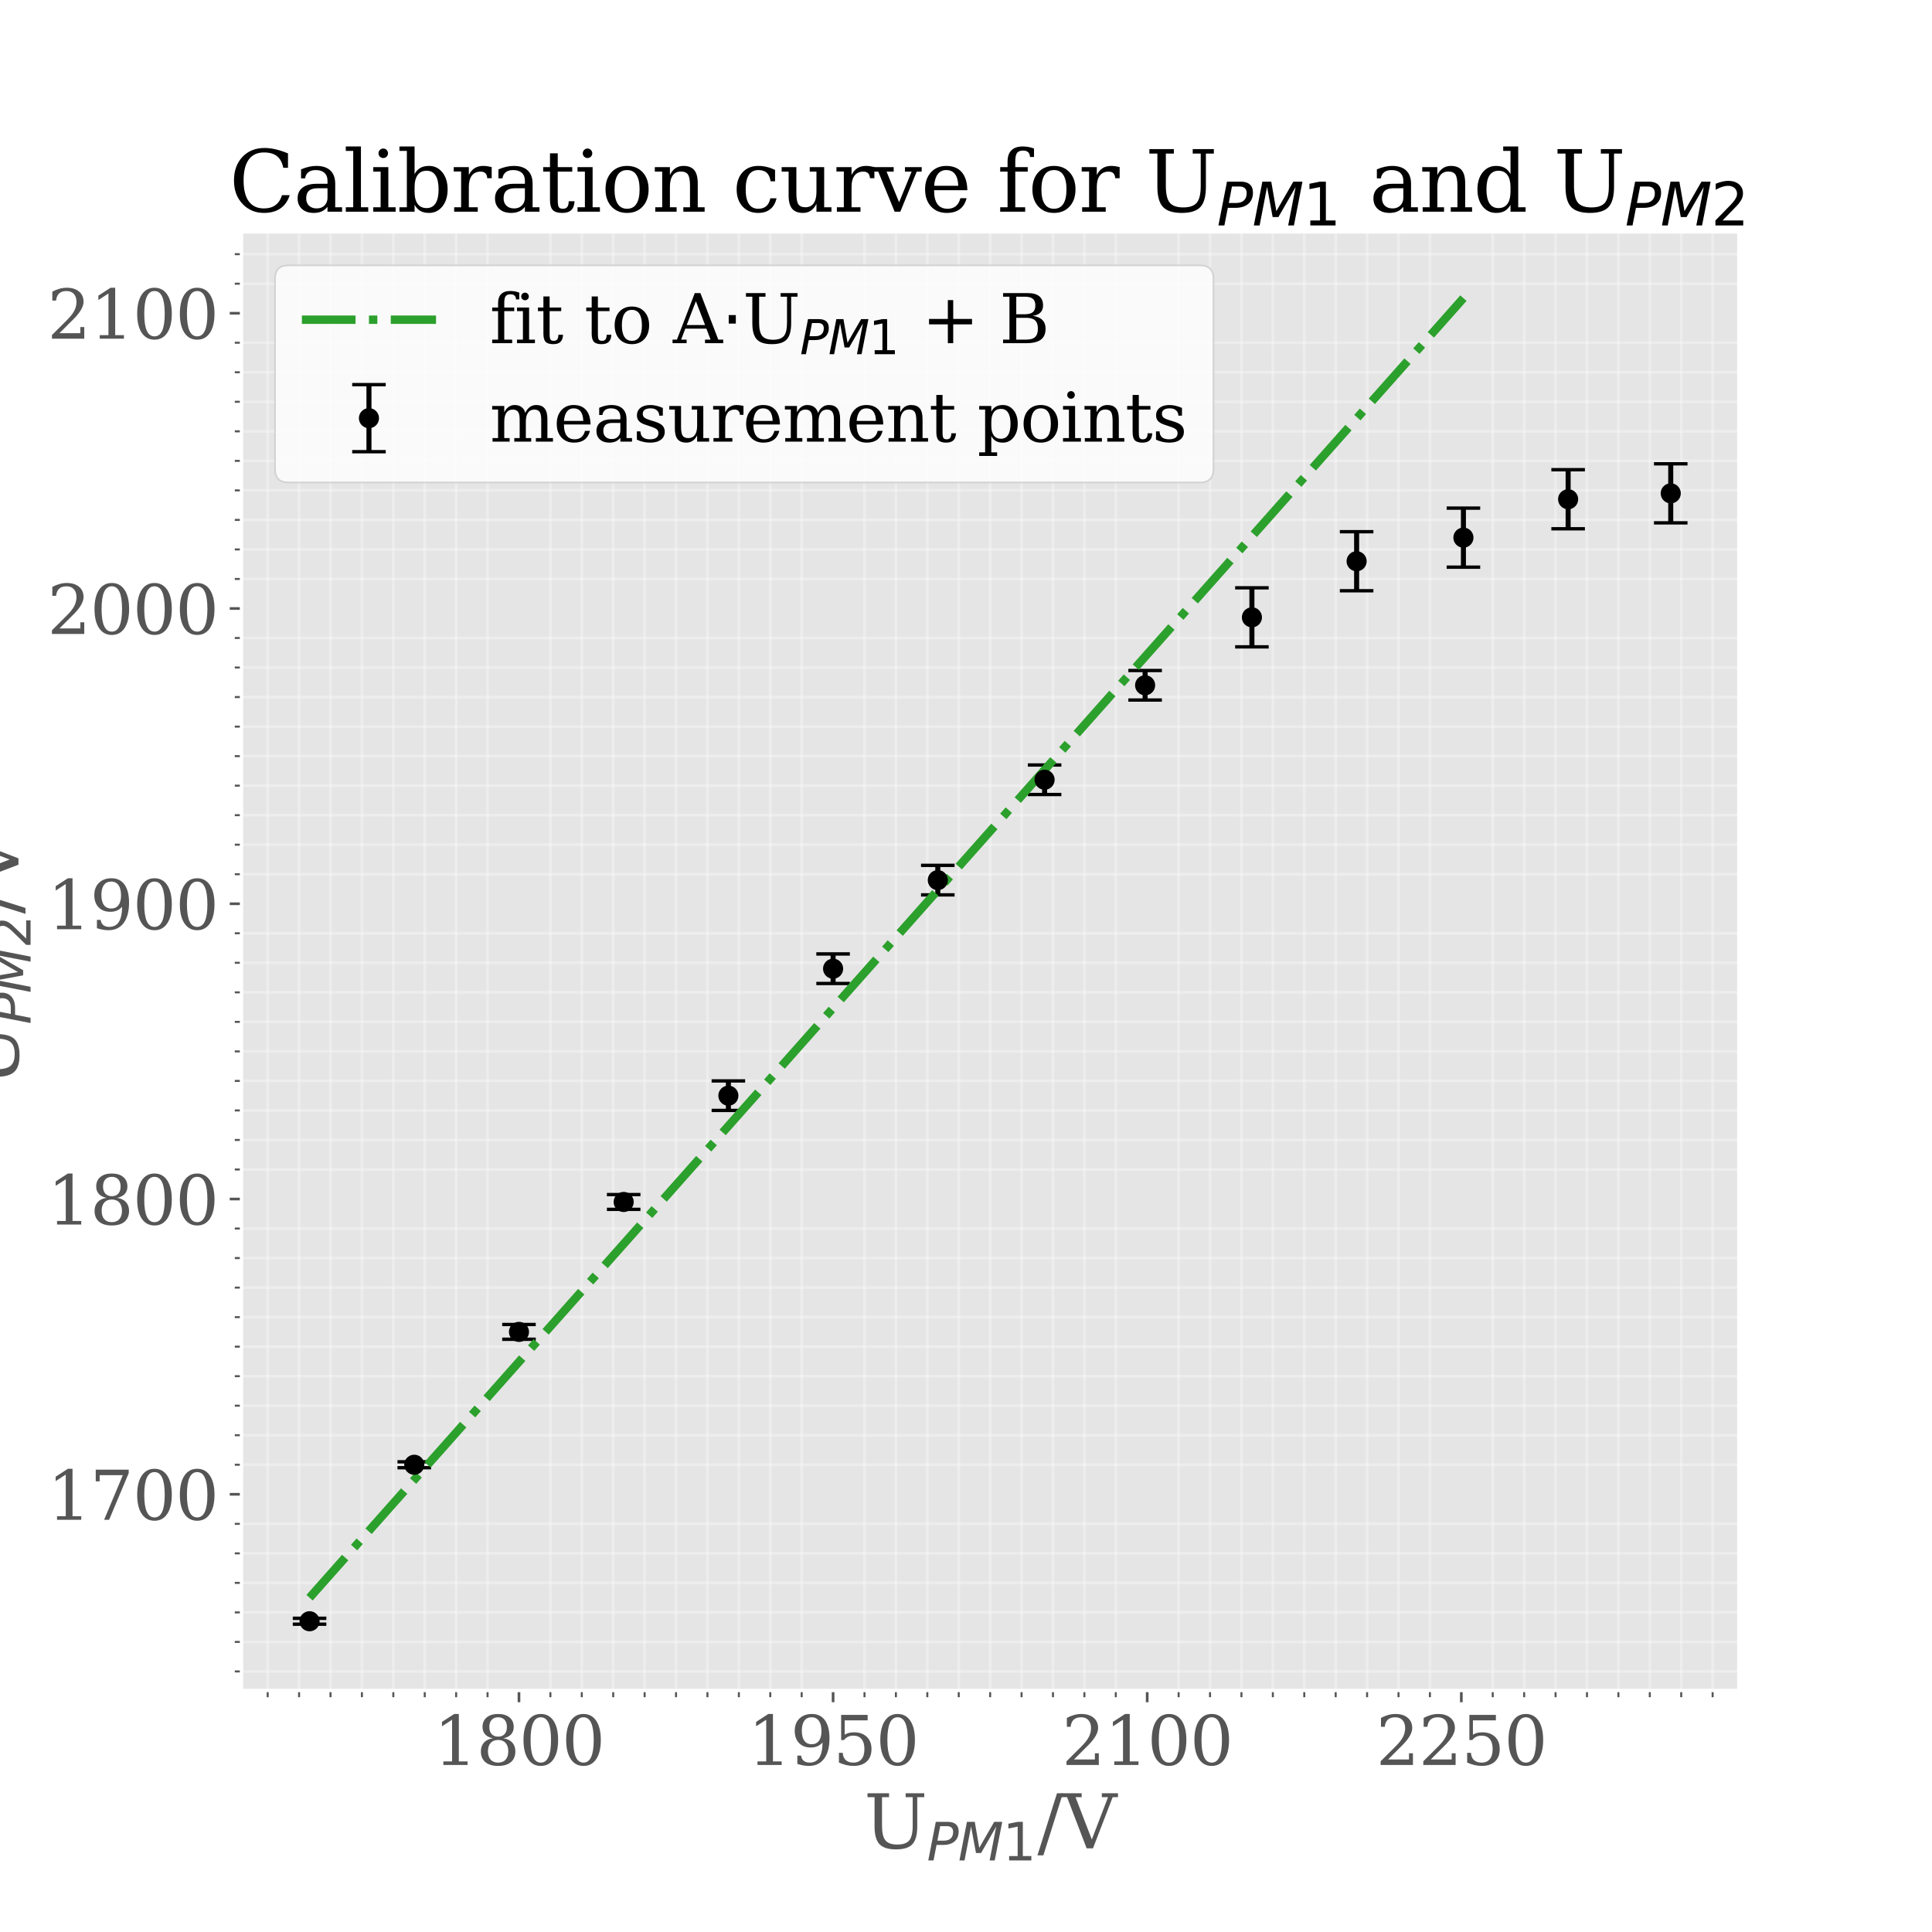 <?xml version="1.0" encoding="utf-8" standalone="no"?>
<!DOCTYPE svg PUBLIC "-//W3C//DTD SVG 1.1//EN"
  "http://www.w3.org/Graphics/SVG/1.1/DTD/svg11.dtd">
<svg height="576pt" version="1.1" viewBox="0 0 576 576" width="576pt" xmlns="http://www.w3.org/2000/svg" xmlns:xlink="http://www.w3.org/1999/xlink">
 <defs>
  <style type="text/css">*{stroke-linecap:butt;stroke-linejoin:round;}</style>
 </defs>
 <g id="figure_1">
  <g id="patch_1">
   <path d="M 0 576 
L 576 576 
L 576 0 
L 0 0 
z
" style="fill:#ffffff;"/>
  </g>
  <g id="axes_1">
   <g id="patch_2">
    <path d="M 72 504 
L 518.4 504 
L 518.4 69.12 
L 72 69.12 
z
" style="fill:#e5e5e5;"/>
   </g>
   <g id="matplotlib.axis_1">
    <g id="xtick_1">
     <g id="line2d_1">
      <defs>
       <path d="M 0 0 
L 0 3.5 
" id="m0a7b26f297" style="stroke:#555555;stroke-width:0.8;"/>
      </defs>
      <g>
       <use style="fill:#555555;stroke:#555555;stroke-width:0.8;" x="154.724" xlink:href="#m0a7b26f297" y="504"/>
      </g>
     </g>
     <g id="text_1">
      <!-- 1800 -->
      <g style="fill:#555555;" transform="translate(129.274 526.197)scale(0.2 -0.2)">
       <defs>
        <path d="M 909 0 
L 909 331 
L 1722 331 
L 1722 4213 
L 781 3603 
L 781 4013 
L 1919 4750 
L 2350 4750 
L 2350 331 
L 3163 331 
L 3163 0 
L 909 0 
z
" id="DejaVuSerif-31" transform="scale(0.016)"/>
        <path d="M 2981 1275 
Q 2981 1775 2732 2051 
Q 2484 2328 2034 2328 
Q 1584 2328 1336 2051 
Q 1088 1775 1088 1275 
Q 1088 772 1336 495 
Q 1584 219 2034 219 
Q 2484 219 2732 495 
Q 2981 772 2981 1275 
z
M 2853 3541 
Q 2853 3966 2637 4203 
Q 2422 4441 2034 4441 
Q 1650 4441 1433 4203 
Q 1216 3966 1216 3541 
Q 1216 3113 1433 2875 
Q 1650 2638 2034 2638 
Q 2422 2638 2637 2875 
Q 2853 3113 2853 3541 
z
M 2516 2484 
Q 3047 2413 3344 2092 
Q 3641 1772 3641 1275 
Q 3641 619 3225 264 
Q 2809 -91 2034 -91 
Q 1263 -91 845 264 
Q 428 619 428 1275 
Q 428 1772 725 2092 
Q 1022 2413 1556 2484 
Q 1084 2569 832 2842 
Q 581 3116 581 3541 
Q 581 4103 968 4426 
Q 1356 4750 2034 4750 
Q 2713 4750 3100 4426 
Q 3488 4103 3488 3541 
Q 3488 3116 3236 2842 
Q 2984 2569 2516 2484 
z
" id="DejaVuSerif-38" transform="scale(0.016)"/>
        <path d="M 2034 219 
Q 2513 219 2750 744 
Q 2988 1269 2988 2328 
Q 2988 3391 2750 3916 
Q 2513 4441 2034 4441 
Q 1556 4441 1318 3916 
Q 1081 3391 1081 2328 
Q 1081 1269 1318 744 
Q 1556 219 2034 219 
z
M 2034 -91 
Q 1275 -91 848 546 
Q 422 1184 422 2328 
Q 422 3475 848 4112 
Q 1275 4750 2034 4750 
Q 2797 4750 3222 4112 
Q 3647 3475 3647 2328 
Q 3647 1184 3222 546 
Q 2797 -91 2034 -91 
z
" id="DejaVuSerif-30" transform="scale(0.016)"/>
       </defs>
       <use xlink:href="#DejaVuSerif-31"/>
       <use x="63.623" xlink:href="#DejaVuSerif-38"/>
       <use x="127.246" xlink:href="#DejaVuSerif-30"/>
       <use x="190.869" xlink:href="#DejaVuSerif-30"/>
      </g>
     </g>
    </g>
    <g id="xtick_2">
     <g id="line2d_2">
      <g>
       <use style="fill:#555555;stroke:#555555;stroke-width:0.8;" x="248.375" xlink:href="#m0a7b26f297" y="504"/>
      </g>
     </g>
     <g id="text_2">
      <!-- 1950 -->
      <g style="fill:#555555;" transform="translate(222.925 526.197)scale(0.2 -0.2)">
       <defs>
        <path d="M 2994 2091 
Q 2784 1856 2512 1740 
Q 2241 1625 1900 1625 
Q 1206 1625 804 2044 
Q 403 2463 403 3188 
Q 403 3897 839 4323 
Q 1275 4750 2003 4750 
Q 2794 4750 3217 4161 
Q 3641 3572 3641 2478 
Q 3641 1253 3137 581 
Q 2634 -91 1722 -91 
Q 1475 -91 1203 -44 
Q 931 3 647 97 
L 647 872 
L 997 872 
Q 1038 556 1241 387 
Q 1444 219 1784 219 
Q 2391 219 2687 676 
Q 2984 1134 2994 2091 
z
M 1978 4441 
Q 1534 4441 1298 4117 
Q 1063 3794 1063 3188 
Q 1063 2581 1298 2256 
Q 1534 1931 1978 1931 
Q 2422 1931 2658 2245 
Q 2894 2559 2894 3150 
Q 2894 3772 2656 4106 
Q 2419 4441 1978 4441 
z
" id="DejaVuSerif-39" transform="scale(0.016)"/>
        <path d="M 3219 4666 
L 3219 4153 
L 1081 4153 
L 1081 2816 
Q 1244 2928 1461 2984 
Q 1678 3041 1947 3041 
Q 2703 3041 3140 2622 
Q 3578 2203 3578 1478 
Q 3578 738 3136 323 
Q 2694 -91 1894 -91 
Q 1572 -91 1234 -12 
Q 897 66 544 225 
L 544 1131 
L 897 1131 
Q 925 688 1179 453 
Q 1434 219 1894 219 
Q 2388 219 2653 544 
Q 2919 869 2919 1478 
Q 2919 2084 2655 2407 
Q 2391 2731 1894 2731 
Q 1613 2731 1398 2631 
Q 1184 2531 1019 2322 
L 750 2322 
L 750 4666 
L 3219 4666 
z
" id="DejaVuSerif-35" transform="scale(0.016)"/>
       </defs>
       <use xlink:href="#DejaVuSerif-31"/>
       <use x="63.623" xlink:href="#DejaVuSerif-39"/>
       <use x="127.246" xlink:href="#DejaVuSerif-35"/>
       <use x="190.869" xlink:href="#DejaVuSerif-30"/>
      </g>
     </g>
    </g>
    <g id="xtick_3">
     <g id="line2d_3">
      <g>
       <use style="fill:#555555;stroke:#555555;stroke-width:0.8;" x="342.025" xlink:href="#m0a7b26f297" y="504"/>
      </g>
     </g>
     <g id="text_3">
      <!-- 2100 -->
      <g style="fill:#555555;" transform="translate(316.575 526.197)scale(0.2 -0.2)">
       <defs>
        <path d="M 819 3553 
L 469 3553 
L 469 4384 
Q 803 4563 1142 4656 
Q 1481 4750 1806 4750 
Q 2534 4750 2956 4397 
Q 3378 4044 3378 3438 
Q 3378 2753 2422 1800 
Q 2347 1728 2309 1691 
L 1131 513 
L 3078 513 
L 3078 1088 
L 3444 1088 
L 3444 0 
L 434 0 
L 434 341 
L 1850 1753 
Q 2319 2222 2519 2614 
Q 2719 3006 2719 3438 
Q 2719 3909 2473 4175 
Q 2228 4441 1797 4441 
Q 1350 4441 1106 4219 
Q 863 3997 819 3553 
z
" id="DejaVuSerif-32" transform="scale(0.016)"/>
       </defs>
       <use xlink:href="#DejaVuSerif-32"/>
       <use x="63.623" xlink:href="#DejaVuSerif-31"/>
       <use x="127.246" xlink:href="#DejaVuSerif-30"/>
       <use x="190.869" xlink:href="#DejaVuSerif-30"/>
      </g>
     </g>
    </g>
    <g id="xtick_4">
     <g id="line2d_4">
      <g>
       <use style="fill:#555555;stroke:#555555;stroke-width:0.8;" x="435.676" xlink:href="#m0a7b26f297" y="504"/>
      </g>
     </g>
     <g id="text_4">
      <!-- 2250 -->
      <g style="fill:#555555;" transform="translate(410.226 526.197)scale(0.2 -0.2)">
       <use xlink:href="#DejaVuSerif-32"/>
       <use x="63.623" xlink:href="#DejaVuSerif-32"/>
       <use x="127.246" xlink:href="#DejaVuSerif-35"/>
       <use x="190.869" xlink:href="#DejaVuSerif-30"/>
      </g>
     </g>
    </g>
    <g id="xtick_5">
     <g id="line2d_5">
      <path clip-path="url(#p1c11cedef0)" d="M 79.804 504 
L 79.804 69.12 
" style="fill:none;stroke:#ffffff;stroke-linecap:square;stroke-opacity:0.3;stroke-width:0.8;"/>
     </g>
     <g id="line2d_6">
      <defs>
       <path d="M 0 0 
L 0 2 
" id="m93803b427d" style="stroke:#555555;stroke-width:0.6;"/>
      </defs>
      <g>
       <use style="fill:#555555;stroke:#555555;stroke-width:0.6;" x="79.804" xlink:href="#m93803b427d" y="504"/>
      </g>
     </g>
    </g>
    <g id="xtick_6">
     <g id="line2d_7">
      <path clip-path="url(#p1c11cedef0)" d="M 89.169 504 
L 89.169 69.12 
" style="fill:none;stroke:#ffffff;stroke-linecap:square;stroke-opacity:0.3;stroke-width:0.8;"/>
     </g>
     <g id="line2d_8">
      <g>
       <use style="fill:#555555;stroke:#555555;stroke-width:0.6;" x="89.169" xlink:href="#m93803b427d" y="504"/>
      </g>
     </g>
    </g>
    <g id="xtick_7">
     <g id="line2d_9">
      <path clip-path="url(#p1c11cedef0)" d="M 98.534 504 
L 98.534 69.12 
" style="fill:none;stroke:#ffffff;stroke-linecap:square;stroke-opacity:0.3;stroke-width:0.8;"/>
     </g>
     <g id="line2d_10">
      <g>
       <use style="fill:#555555;stroke:#555555;stroke-width:0.6;" x="98.534" xlink:href="#m93803b427d" y="504"/>
      </g>
     </g>
    </g>
    <g id="xtick_8">
     <g id="line2d_11">
      <path clip-path="url(#p1c11cedef0)" d="M 107.899 504 
L 107.899 69.12 
" style="fill:none;stroke:#ffffff;stroke-linecap:square;stroke-opacity:0.3;stroke-width:0.8;"/>
     </g>
     <g id="line2d_12">
      <g>
       <use style="fill:#555555;stroke:#555555;stroke-width:0.6;" x="107.899" xlink:href="#m93803b427d" y="504"/>
      </g>
     </g>
    </g>
    <g id="xtick_9">
     <g id="line2d_13">
      <path clip-path="url(#p1c11cedef0)" d="M 117.264 504 
L 117.264 69.12 
" style="fill:none;stroke:#ffffff;stroke-linecap:square;stroke-opacity:0.3;stroke-width:0.8;"/>
     </g>
     <g id="line2d_14">
      <g>
       <use style="fill:#555555;stroke:#555555;stroke-width:0.6;" x="117.264" xlink:href="#m93803b427d" y="504"/>
      </g>
     </g>
    </g>
    <g id="xtick_10">
     <g id="line2d_15">
      <path clip-path="url(#p1c11cedef0)" d="M 126.629 504 
L 126.629 69.12 
" style="fill:none;stroke:#ffffff;stroke-linecap:square;stroke-opacity:0.3;stroke-width:0.8;"/>
     </g>
     <g id="line2d_16">
      <g>
       <use style="fill:#555555;stroke:#555555;stroke-width:0.6;" x="126.629" xlink:href="#m93803b427d" y="504"/>
      </g>
     </g>
    </g>
    <g id="xtick_11">
     <g id="line2d_17">
      <path clip-path="url(#p1c11cedef0)" d="M 135.994 504 
L 135.994 69.12 
" style="fill:none;stroke:#ffffff;stroke-linecap:square;stroke-opacity:0.3;stroke-width:0.8;"/>
     </g>
     <g id="line2d_18">
      <g>
       <use style="fill:#555555;stroke:#555555;stroke-width:0.6;" x="135.994" xlink:href="#m93803b427d" y="504"/>
      </g>
     </g>
    </g>
    <g id="xtick_12">
     <g id="line2d_19">
      <path clip-path="url(#p1c11cedef0)" d="M 145.359 504 
L 145.359 69.12 
" style="fill:none;stroke:#ffffff;stroke-linecap:square;stroke-opacity:0.3;stroke-width:0.8;"/>
     </g>
     <g id="line2d_20">
      <g>
       <use style="fill:#555555;stroke:#555555;stroke-width:0.6;" x="145.359" xlink:href="#m93803b427d" y="504"/>
      </g>
     </g>
    </g>
    <g id="xtick_13">
     <g id="line2d_21">
      <path clip-path="url(#p1c11cedef0)" d="M 164.09 504 
L 164.09 69.12 
" style="fill:none;stroke:#ffffff;stroke-linecap:square;stroke-opacity:0.3;stroke-width:0.8;"/>
     </g>
     <g id="line2d_22">
      <g>
       <use style="fill:#555555;stroke:#555555;stroke-width:0.6;" x="164.09" xlink:href="#m93803b427d" y="504"/>
      </g>
     </g>
    </g>
    <g id="xtick_14">
     <g id="line2d_23">
      <path clip-path="url(#p1c11cedef0)" d="M 173.455 504 
L 173.455 69.12 
" style="fill:none;stroke:#ffffff;stroke-linecap:square;stroke-opacity:0.3;stroke-width:0.8;"/>
     </g>
     <g id="line2d_24">
      <g>
       <use style="fill:#555555;stroke:#555555;stroke-width:0.6;" x="173.455" xlink:href="#m93803b427d" y="504"/>
      </g>
     </g>
    </g>
    <g id="xtick_15">
     <g id="line2d_25">
      <path clip-path="url(#p1c11cedef0)" d="M 182.82 504 
L 182.82 69.12 
" style="fill:none;stroke:#ffffff;stroke-linecap:square;stroke-opacity:0.3;stroke-width:0.8;"/>
     </g>
     <g id="line2d_26">
      <g>
       <use style="fill:#555555;stroke:#555555;stroke-width:0.6;" x="182.82" xlink:href="#m93803b427d" y="504"/>
      </g>
     </g>
    </g>
    <g id="xtick_16">
     <g id="line2d_27">
      <path clip-path="url(#p1c11cedef0)" d="M 192.185 504 
L 192.185 69.12 
" style="fill:none;stroke:#ffffff;stroke-linecap:square;stroke-opacity:0.3;stroke-width:0.8;"/>
     </g>
     <g id="line2d_28">
      <g>
       <use style="fill:#555555;stroke:#555555;stroke-width:0.6;" x="192.185" xlink:href="#m93803b427d" y="504"/>
      </g>
     </g>
    </g>
    <g id="xtick_17">
     <g id="line2d_29">
      <path clip-path="url(#p1c11cedef0)" d="M 201.55 504 
L 201.55 69.12 
" style="fill:none;stroke:#ffffff;stroke-linecap:square;stroke-opacity:0.3;stroke-width:0.8;"/>
     </g>
     <g id="line2d_30">
      <g>
       <use style="fill:#555555;stroke:#555555;stroke-width:0.6;" x="201.55" xlink:href="#m93803b427d" y="504"/>
      </g>
     </g>
    </g>
    <g id="xtick_18">
     <g id="line2d_31">
      <path clip-path="url(#p1c11cedef0)" d="M 210.915 504 
L 210.915 69.12 
" style="fill:none;stroke:#ffffff;stroke-linecap:square;stroke-opacity:0.3;stroke-width:0.8;"/>
     </g>
     <g id="line2d_32">
      <g>
       <use style="fill:#555555;stroke:#555555;stroke-width:0.6;" x="210.915" xlink:href="#m93803b427d" y="504"/>
      </g>
     </g>
    </g>
    <g id="xtick_19">
     <g id="line2d_33">
      <path clip-path="url(#p1c11cedef0)" d="M 220.28 504 
L 220.28 69.12 
" style="fill:none;stroke:#ffffff;stroke-linecap:square;stroke-opacity:0.3;stroke-width:0.8;"/>
     </g>
     <g id="line2d_34">
      <g>
       <use style="fill:#555555;stroke:#555555;stroke-width:0.6;" x="220.28" xlink:href="#m93803b427d" y="504"/>
      </g>
     </g>
    </g>
    <g id="xtick_20">
     <g id="line2d_35">
      <path clip-path="url(#p1c11cedef0)" d="M 229.645 504 
L 229.645 69.12 
" style="fill:none;stroke:#ffffff;stroke-linecap:square;stroke-opacity:0.3;stroke-width:0.8;"/>
     </g>
     <g id="line2d_36">
      <g>
       <use style="fill:#555555;stroke:#555555;stroke-width:0.6;" x="229.645" xlink:href="#m93803b427d" y="504"/>
      </g>
     </g>
    </g>
    <g id="xtick_21">
     <g id="line2d_37">
      <path clip-path="url(#p1c11cedef0)" d="M 239.01 504 
L 239.01 69.12 
" style="fill:none;stroke:#ffffff;stroke-linecap:square;stroke-opacity:0.3;stroke-width:0.8;"/>
     </g>
     <g id="line2d_38">
      <g>
       <use style="fill:#555555;stroke:#555555;stroke-width:0.6;" x="239.01" xlink:href="#m93803b427d" y="504"/>
      </g>
     </g>
    </g>
    <g id="xtick_22">
     <g id="line2d_39">
      <path clip-path="url(#p1c11cedef0)" d="M 257.74 504 
L 257.74 69.12 
" style="fill:none;stroke:#ffffff;stroke-linecap:square;stroke-opacity:0.3;stroke-width:0.8;"/>
     </g>
     <g id="line2d_40">
      <g>
       <use style="fill:#555555;stroke:#555555;stroke-width:0.6;" x="257.74" xlink:href="#m93803b427d" y="504"/>
      </g>
     </g>
    </g>
    <g id="xtick_23">
     <g id="line2d_41">
      <path clip-path="url(#p1c11cedef0)" d="M 267.105 504 
L 267.105 69.12 
" style="fill:none;stroke:#ffffff;stroke-linecap:square;stroke-opacity:0.3;stroke-width:0.8;"/>
     </g>
     <g id="line2d_42">
      <g>
       <use style="fill:#555555;stroke:#555555;stroke-width:0.6;" x="267.105" xlink:href="#m93803b427d" y="504"/>
      </g>
     </g>
    </g>
    <g id="xtick_24">
     <g id="line2d_43">
      <path clip-path="url(#p1c11cedef0)" d="M 276.47 504 
L 276.47 69.12 
" style="fill:none;stroke:#ffffff;stroke-linecap:square;stroke-opacity:0.3;stroke-width:0.8;"/>
     </g>
     <g id="line2d_44">
      <g>
       <use style="fill:#555555;stroke:#555555;stroke-width:0.6;" x="276.47" xlink:href="#m93803b427d" y="504"/>
      </g>
     </g>
    </g>
    <g id="xtick_25">
     <g id="line2d_45">
      <path clip-path="url(#p1c11cedef0)" d="M 285.835 504 
L 285.835 69.12 
" style="fill:none;stroke:#ffffff;stroke-linecap:square;stroke-opacity:0.3;stroke-width:0.8;"/>
     </g>
     <g id="line2d_46">
      <g>
       <use style="fill:#555555;stroke:#555555;stroke-width:0.6;" x="285.835" xlink:href="#m93803b427d" y="504"/>
      </g>
     </g>
    </g>
    <g id="xtick_26">
     <g id="line2d_47">
      <path clip-path="url(#p1c11cedef0)" d="M 295.2 504 
L 295.2 69.12 
" style="fill:none;stroke:#ffffff;stroke-linecap:square;stroke-opacity:0.3;stroke-width:0.8;"/>
     </g>
     <g id="line2d_48">
      <g>
       <use style="fill:#555555;stroke:#555555;stroke-width:0.6;" x="295.2" xlink:href="#m93803b427d" y="504"/>
      </g>
     </g>
    </g>
    <g id="xtick_27">
     <g id="line2d_49">
      <path clip-path="url(#p1c11cedef0)" d="M 304.565 504 
L 304.565 69.12 
" style="fill:none;stroke:#ffffff;stroke-linecap:square;stroke-opacity:0.3;stroke-width:0.8;"/>
     </g>
     <g id="line2d_50">
      <g>
       <use style="fill:#555555;stroke:#555555;stroke-width:0.6;" x="304.565" xlink:href="#m93803b427d" y="504"/>
      </g>
     </g>
    </g>
    <g id="xtick_28">
     <g id="line2d_51">
      <path clip-path="url(#p1c11cedef0)" d="M 313.93 504 
L 313.93 69.12 
" style="fill:none;stroke:#ffffff;stroke-linecap:square;stroke-opacity:0.3;stroke-width:0.8;"/>
     </g>
     <g id="line2d_52">
      <g>
       <use style="fill:#555555;stroke:#555555;stroke-width:0.6;" x="313.93" xlink:href="#m93803b427d" y="504"/>
      </g>
     </g>
    </g>
    <g id="xtick_29">
     <g id="line2d_53">
      <path clip-path="url(#p1c11cedef0)" d="M 323.295 504 
L 323.295 69.12 
" style="fill:none;stroke:#ffffff;stroke-linecap:square;stroke-opacity:0.3;stroke-width:0.8;"/>
     </g>
     <g id="line2d_54">
      <g>
       <use style="fill:#555555;stroke:#555555;stroke-width:0.6;" x="323.295" xlink:href="#m93803b427d" y="504"/>
      </g>
     </g>
    </g>
    <g id="xtick_30">
     <g id="line2d_55">
      <path clip-path="url(#p1c11cedef0)" d="M 332.66 504 
L 332.66 69.12 
" style="fill:none;stroke:#ffffff;stroke-linecap:square;stroke-opacity:0.3;stroke-width:0.8;"/>
     </g>
     <g id="line2d_56">
      <g>
       <use style="fill:#555555;stroke:#555555;stroke-width:0.6;" x="332.66" xlink:href="#m93803b427d" y="504"/>
      </g>
     </g>
    </g>
    <g id="xtick_31">
     <g id="line2d_57">
      <path clip-path="url(#p1c11cedef0)" d="M 351.39 504 
L 351.39 69.12 
" style="fill:none;stroke:#ffffff;stroke-linecap:square;stroke-opacity:0.3;stroke-width:0.8;"/>
     </g>
     <g id="line2d_58">
      <g>
       <use style="fill:#555555;stroke:#555555;stroke-width:0.6;" x="351.39" xlink:href="#m93803b427d" y="504"/>
      </g>
     </g>
    </g>
    <g id="xtick_32">
     <g id="line2d_59">
      <path clip-path="url(#p1c11cedef0)" d="M 360.755 504 
L 360.755 69.12 
" style="fill:none;stroke:#ffffff;stroke-linecap:square;stroke-opacity:0.3;stroke-width:0.8;"/>
     </g>
     <g id="line2d_60">
      <g>
       <use style="fill:#555555;stroke:#555555;stroke-width:0.6;" x="360.755" xlink:href="#m93803b427d" y="504"/>
      </g>
     </g>
    </g>
    <g id="xtick_33">
     <g id="line2d_61">
      <path clip-path="url(#p1c11cedef0)" d="M 370.12 504 
L 370.12 69.12 
" style="fill:none;stroke:#ffffff;stroke-linecap:square;stroke-opacity:0.3;stroke-width:0.8;"/>
     </g>
     <g id="line2d_62">
      <g>
       <use style="fill:#555555;stroke:#555555;stroke-width:0.6;" x="370.12" xlink:href="#m93803b427d" y="504"/>
      </g>
     </g>
    </g>
    <g id="xtick_34">
     <g id="line2d_63">
      <path clip-path="url(#p1c11cedef0)" d="M 379.485 504 
L 379.485 69.12 
" style="fill:none;stroke:#ffffff;stroke-linecap:square;stroke-opacity:0.3;stroke-width:0.8;"/>
     </g>
     <g id="line2d_64">
      <g>
       <use style="fill:#555555;stroke:#555555;stroke-width:0.6;" x="379.485" xlink:href="#m93803b427d" y="504"/>
      </g>
     </g>
    </g>
    <g id="xtick_35">
     <g id="line2d_65">
      <path clip-path="url(#p1c11cedef0)" d="M 388.85 504 
L 388.85 69.12 
" style="fill:none;stroke:#ffffff;stroke-linecap:square;stroke-opacity:0.3;stroke-width:0.8;"/>
     </g>
     <g id="line2d_66">
      <g>
       <use style="fill:#555555;stroke:#555555;stroke-width:0.6;" x="388.85" xlink:href="#m93803b427d" y="504"/>
      </g>
     </g>
    </g>
    <g id="xtick_36">
     <g id="line2d_67">
      <path clip-path="url(#p1c11cedef0)" d="M 398.215 504 
L 398.215 69.12 
" style="fill:none;stroke:#ffffff;stroke-linecap:square;stroke-opacity:0.3;stroke-width:0.8;"/>
     </g>
     <g id="line2d_68">
      <g>
       <use style="fill:#555555;stroke:#555555;stroke-width:0.6;" x="398.215" xlink:href="#m93803b427d" y="504"/>
      </g>
     </g>
    </g>
    <g id="xtick_37">
     <g id="line2d_69">
      <path clip-path="url(#p1c11cedef0)" d="M 407.58 504 
L 407.58 69.12 
" style="fill:none;stroke:#ffffff;stroke-linecap:square;stroke-opacity:0.3;stroke-width:0.8;"/>
     </g>
     <g id="line2d_70">
      <g>
       <use style="fill:#555555;stroke:#555555;stroke-width:0.6;" x="407.58" xlink:href="#m93803b427d" y="504"/>
      </g>
     </g>
    </g>
    <g id="xtick_38">
     <g id="line2d_71">
      <path clip-path="url(#p1c11cedef0)" d="M 416.945 504 
L 416.945 69.12 
" style="fill:none;stroke:#ffffff;stroke-linecap:square;stroke-opacity:0.3;stroke-width:0.8;"/>
     </g>
     <g id="line2d_72">
      <g>
       <use style="fill:#555555;stroke:#555555;stroke-width:0.6;" x="416.945" xlink:href="#m93803b427d" y="504"/>
      </g>
     </g>
    </g>
    <g id="xtick_39">
     <g id="line2d_73">
      <path clip-path="url(#p1c11cedef0)" d="M 426.31 504 
L 426.31 69.12 
" style="fill:none;stroke:#ffffff;stroke-linecap:square;stroke-opacity:0.3;stroke-width:0.8;"/>
     </g>
     <g id="line2d_74">
      <g>
       <use style="fill:#555555;stroke:#555555;stroke-width:0.6;" x="426.31" xlink:href="#m93803b427d" y="504"/>
      </g>
     </g>
    </g>
    <g id="xtick_40">
     <g id="line2d_75">
      <path clip-path="url(#p1c11cedef0)" d="M 445.041 504 
L 445.041 69.12 
" style="fill:none;stroke:#ffffff;stroke-linecap:square;stroke-opacity:0.3;stroke-width:0.8;"/>
     </g>
     <g id="line2d_76">
      <g>
       <use style="fill:#555555;stroke:#555555;stroke-width:0.6;" x="445.041" xlink:href="#m93803b427d" y="504"/>
      </g>
     </g>
    </g>
    <g id="xtick_41">
     <g id="line2d_77">
      <path clip-path="url(#p1c11cedef0)" d="M 454.406 504 
L 454.406 69.12 
" style="fill:none;stroke:#ffffff;stroke-linecap:square;stroke-opacity:0.3;stroke-width:0.8;"/>
     </g>
     <g id="line2d_78">
      <g>
       <use style="fill:#555555;stroke:#555555;stroke-width:0.6;" x="454.406" xlink:href="#m93803b427d" y="504"/>
      </g>
     </g>
    </g>
    <g id="xtick_42">
     <g id="line2d_79">
      <path clip-path="url(#p1c11cedef0)" d="M 463.771 504 
L 463.771 69.12 
" style="fill:none;stroke:#ffffff;stroke-linecap:square;stroke-opacity:0.3;stroke-width:0.8;"/>
     </g>
     <g id="line2d_80">
      <g>
       <use style="fill:#555555;stroke:#555555;stroke-width:0.6;" x="463.771" xlink:href="#m93803b427d" y="504"/>
      </g>
     </g>
    </g>
    <g id="xtick_43">
     <g id="line2d_81">
      <path clip-path="url(#p1c11cedef0)" d="M 473.136 504 
L 473.136 69.12 
" style="fill:none;stroke:#ffffff;stroke-linecap:square;stroke-opacity:0.3;stroke-width:0.8;"/>
     </g>
     <g id="line2d_82">
      <g>
       <use style="fill:#555555;stroke:#555555;stroke-width:0.6;" x="473.136" xlink:href="#m93803b427d" y="504"/>
      </g>
     </g>
    </g>
    <g id="xtick_44">
     <g id="line2d_83">
      <path clip-path="url(#p1c11cedef0)" d="M 482.501 504 
L 482.501 69.12 
" style="fill:none;stroke:#ffffff;stroke-linecap:square;stroke-opacity:0.3;stroke-width:0.8;"/>
     </g>
     <g id="line2d_84">
      <g>
       <use style="fill:#555555;stroke:#555555;stroke-width:0.6;" x="482.501" xlink:href="#m93803b427d" y="504"/>
      </g>
     </g>
    </g>
    <g id="xtick_45">
     <g id="line2d_85">
      <path clip-path="url(#p1c11cedef0)" d="M 491.866 504 
L 491.866 69.12 
" style="fill:none;stroke:#ffffff;stroke-linecap:square;stroke-opacity:0.3;stroke-width:0.8;"/>
     </g>
     <g id="line2d_86">
      <g>
       <use style="fill:#555555;stroke:#555555;stroke-width:0.6;" x="491.866" xlink:href="#m93803b427d" y="504"/>
      </g>
     </g>
    </g>
    <g id="xtick_46">
     <g id="line2d_87">
      <path clip-path="url(#p1c11cedef0)" d="M 501.231 504 
L 501.231 69.12 
" style="fill:none;stroke:#ffffff;stroke-linecap:square;stroke-opacity:0.3;stroke-width:0.8;"/>
     </g>
     <g id="line2d_88">
      <g>
       <use style="fill:#555555;stroke:#555555;stroke-width:0.6;" x="501.231" xlink:href="#m93803b427d" y="504"/>
      </g>
     </g>
    </g>
    <g id="xtick_47">
     <g id="line2d_89">
      <path clip-path="url(#p1c11cedef0)" d="M 510.596 504 
L 510.596 69.12 
" style="fill:none;stroke:#ffffff;stroke-linecap:square;stroke-opacity:0.3;stroke-width:0.8;"/>
     </g>
     <g id="line2d_90">
      <g>
       <use style="fill:#555555;stroke:#555555;stroke-width:0.6;" x="510.596" xlink:href="#m93803b427d" y="504"/>
      </g>
     </g>
    </g>
    <g id="text_5">
     <!-- U$_{PM1}$/V -->
     <g style="fill:#555555;" transform="translate(257.58 551.073)scale(0.22 -0.22)">
      <defs>
       <path d="M 897 4331 
L 300 4331 
L 300 4666 
L 2125 4666 
L 2125 4331 
L 1528 4331 
L 1528 1919 
Q 1528 1025 1820 672 
Q 2113 319 2828 319 
Q 3544 319 3836 672 
Q 4128 1025 4128 1919 
L 4128 4331 
L 3531 4331 
L 3531 4666 
L 5106 4666 
L 5106 4331 
L 4513 4331 
L 4513 1856 
Q 4513 791 4103 350 
Q 3694 -91 2713 -91 
Q 1731 -91 1314 353 
Q 897 797 897 1856 
L 897 4331 
z
" id="DejaVuSerif-55" transform="scale(0.016)"/>
       <path d="M 1081 4666 
L 2541 4666 
Q 3178 4666 3512 4369 
Q 3847 4072 3847 3500 
Q 3847 2731 3353 2303 
Q 2859 1875 1966 1875 
L 1172 1875 
L 806 0 
L 172 0 
L 1081 4666 
z
M 1613 4147 
L 1275 2394 
L 2069 2394 
Q 2606 2394 2893 2669 
Q 3181 2944 3181 3456 
Q 3181 3784 2986 3965 
Q 2791 4147 2438 4147 
L 1613 4147 
z
" id="DejaVuSans-Oblique-50" transform="scale(0.016)"/>
       <path d="M 1081 4666 
L 2028 4666 
L 2572 1522 
L 4378 4666 
L 5350 4666 
L 4441 0 
L 3828 0 
L 4622 4091 
L 2791 897 
L 2175 897 
L 1581 4103 
L 788 0 
L 172 0 
L 1081 4666 
z
" id="DejaVuSans-Oblique-4d" transform="scale(0.016)"/>
       <path d="M 794 531 
L 1825 531 
L 1825 4091 
L 703 3866 
L 703 4441 
L 1819 4666 
L 2450 4666 
L 2450 531 
L 3481 531 
L 3481 0 
L 794 0 
L 794 531 
z
" id="DejaVuSans-31" transform="scale(0.016)"/>
       <path d="M 1656 4666 
L 2156 4666 
L 500 -594 
L 0 -594 
L 1656 4666 
z
" id="DejaVuSerif-2f" transform="scale(0.016)"/>
       <path d="M 1119 4331 
L 2497 750 
L 3872 4331 
L 3347 4331 
L 3347 4666 
L 4716 4666 
L 4716 4331 
L 4263 4331 
L 2597 0 
L 2059 0 
L 403 4331 
L -63 4331 
L -63 4666 
L 1638 4666 
L 1638 4331 
L 1119 4331 
z
" id="DejaVuSerif-56" transform="scale(0.016)"/>
      </defs>
      <use transform="translate(0 0.094)" xlink:href="#DejaVuSerif-55"/>
      <use transform="translate(85.234 -16.312)scale(0.7)" xlink:href="#DejaVuSans-Oblique-50"/>
      <use transform="translate(127.446 -16.312)scale(0.7)" xlink:href="#DejaVuSans-Oblique-4d"/>
      <use transform="translate(187.842 -16.312)scale(0.7)" xlink:href="#DejaVuSans-31"/>
      <use transform="translate(235.112 0.094)" xlink:href="#DejaVuSerif-2f"/>
      <use transform="translate(268.804 0.094)" xlink:href="#DejaVuSerif-56"/>
     </g>
    </g>
   </g>
   <g id="matplotlib.axis_2">
    <g id="ytick_1">
     <g id="line2d_91">
      <defs>
       <path d="M 0 0 
L -3.5 0 
" id="m7d44eb1917" style="stroke:#555555;stroke-width:0.8;"/>
      </defs>
      <g>
       <use style="fill:#555555;stroke:#555555;stroke-width:0.8;" x="72" xlink:href="#m7d44eb1917" y="445.5"/>
      </g>
     </g>
     <g id="text_6">
      <!-- 1700 -->
      <g style="fill:#555555;" transform="translate(14.1 453.098)scale(0.2 -0.2)">
       <defs>
        <path d="M 3609 4347 
L 1784 0 
L 1319 0 
L 3059 4153 
L 903 4153 
L 903 3578 
L 538 3578 
L 538 4666 
L 3609 4666 
L 3609 4347 
z
" id="DejaVuSerif-37" transform="scale(0.016)"/>
       </defs>
       <use xlink:href="#DejaVuSerif-31"/>
       <use x="63.623" xlink:href="#DejaVuSerif-37"/>
       <use x="127.246" xlink:href="#DejaVuSerif-30"/>
       <use x="190.869" xlink:href="#DejaVuSerif-30"/>
      </g>
     </g>
    </g>
    <g id="ytick_2">
     <g id="line2d_92">
      <g>
       <use style="fill:#555555;stroke:#555555;stroke-width:0.8;" x="72" xlink:href="#m7d44eb1917" y="357.471"/>
      </g>
     </g>
     <g id="text_7">
      <!-- 1800 -->
      <g style="fill:#555555;" transform="translate(14.1 365.069)scale(0.2 -0.2)">
       <use xlink:href="#DejaVuSerif-31"/>
       <use x="63.623" xlink:href="#DejaVuSerif-38"/>
       <use x="127.246" xlink:href="#DejaVuSerif-30"/>
       <use x="190.869" xlink:href="#DejaVuSerif-30"/>
      </g>
     </g>
    </g>
    <g id="ytick_3">
     <g id="line2d_93">
      <g>
       <use style="fill:#555555;stroke:#555555;stroke-width:0.8;" x="72" xlink:href="#m7d44eb1917" y="269.441"/>
      </g>
     </g>
     <g id="text_8">
      <!-- 1900 -->
      <g style="fill:#555555;" transform="translate(14.1 277.04)scale(0.2 -0.2)">
       <use xlink:href="#DejaVuSerif-31"/>
       <use x="63.623" xlink:href="#DejaVuSerif-39"/>
       <use x="127.246" xlink:href="#DejaVuSerif-30"/>
       <use x="190.869" xlink:href="#DejaVuSerif-30"/>
      </g>
     </g>
    </g>
    <g id="ytick_4">
     <g id="line2d_94">
      <g>
       <use style="fill:#555555;stroke:#555555;stroke-width:0.8;" x="72" xlink:href="#m7d44eb1917" y="181.412"/>
      </g>
     </g>
     <g id="text_9">
      <!-- 2000 -->
      <g style="fill:#555555;" transform="translate(14.1 189.01)scale(0.2 -0.2)">
       <use xlink:href="#DejaVuSerif-32"/>
       <use x="63.623" xlink:href="#DejaVuSerif-30"/>
       <use x="127.246" xlink:href="#DejaVuSerif-30"/>
       <use x="190.869" xlink:href="#DejaVuSerif-30"/>
      </g>
     </g>
    </g>
    <g id="ytick_5">
     <g id="line2d_95">
      <g>
       <use style="fill:#555555;stroke:#555555;stroke-width:0.8;" x="72" xlink:href="#m7d44eb1917" y="93.383"/>
      </g>
     </g>
     <g id="text_10">
      <!-- 2100 -->
      <g style="fill:#555555;" transform="translate(14.1 100.981)scale(0.2 -0.2)">
       <use xlink:href="#DejaVuSerif-32"/>
       <use x="63.623" xlink:href="#DejaVuSerif-31"/>
       <use x="127.246" xlink:href="#DejaVuSerif-30"/>
       <use x="190.869" xlink:href="#DejaVuSerif-30"/>
      </g>
     </g>
    </g>
    <g id="ytick_6">
     <g id="line2d_96">
      <path clip-path="url(#p1c11cedef0)" d="M 72 498.317 
L 518.4 498.317 
" style="fill:none;stroke:#ffffff;stroke-linecap:square;stroke-opacity:0.3;stroke-width:0.8;"/>
     </g>
     <g id="line2d_97">
      <defs>
       <path d="M 0 0 
L -2 0 
" id="me35b98b1dd" style="stroke:#555555;stroke-width:0.6;"/>
      </defs>
      <g>
       <use style="fill:#555555;stroke:#555555;stroke-width:0.6;" x="72" xlink:href="#me35b98b1dd" y="498.317"/>
      </g>
     </g>
    </g>
    <g id="ytick_7">
     <g id="line2d_98">
      <path clip-path="url(#p1c11cedef0)" d="M 72 489.514 
L 518.4 489.514 
" style="fill:none;stroke:#ffffff;stroke-linecap:square;stroke-opacity:0.3;stroke-width:0.8;"/>
     </g>
     <g id="line2d_99">
      <g>
       <use style="fill:#555555;stroke:#555555;stroke-width:0.6;" x="72" xlink:href="#me35b98b1dd" y="489.514"/>
      </g>
     </g>
    </g>
    <g id="ytick_8">
     <g id="line2d_100">
      <path clip-path="url(#p1c11cedef0)" d="M 72 480.712 
L 518.4 480.712 
" style="fill:none;stroke:#ffffff;stroke-linecap:square;stroke-opacity:0.3;stroke-width:0.8;"/>
     </g>
     <g id="line2d_101">
      <g>
       <use style="fill:#555555;stroke:#555555;stroke-width:0.6;" x="72" xlink:href="#me35b98b1dd" y="480.712"/>
      </g>
     </g>
    </g>
    <g id="ytick_9">
     <g id="line2d_102">
      <path clip-path="url(#p1c11cedef0)" d="M 72 471.909 
L 518.4 471.909 
" style="fill:none;stroke:#ffffff;stroke-linecap:square;stroke-opacity:0.3;stroke-width:0.8;"/>
     </g>
     <g id="line2d_103">
      <g>
       <use style="fill:#555555;stroke:#555555;stroke-width:0.6;" x="72" xlink:href="#me35b98b1dd" y="471.909"/>
      </g>
     </g>
    </g>
    <g id="ytick_10">
     <g id="line2d_104">
      <path clip-path="url(#p1c11cedef0)" d="M 72 463.106 
L 518.4 463.106 
" style="fill:none;stroke:#ffffff;stroke-linecap:square;stroke-opacity:0.3;stroke-width:0.8;"/>
     </g>
     <g id="line2d_105">
      <g>
       <use style="fill:#555555;stroke:#555555;stroke-width:0.6;" x="72" xlink:href="#me35b98b1dd" y="463.106"/>
      </g>
     </g>
    </g>
    <g id="ytick_11">
     <g id="line2d_106">
      <path clip-path="url(#p1c11cedef0)" d="M 72 454.303 
L 518.4 454.303 
" style="fill:none;stroke:#ffffff;stroke-linecap:square;stroke-opacity:0.3;stroke-width:0.8;"/>
     </g>
     <g id="line2d_107">
      <g>
       <use style="fill:#555555;stroke:#555555;stroke-width:0.6;" x="72" xlink:href="#me35b98b1dd" y="454.303"/>
      </g>
     </g>
    </g>
    <g id="ytick_12">
     <g id="line2d_108">
      <path clip-path="url(#p1c11cedef0)" d="M 72 436.697 
L 518.4 436.697 
" style="fill:none;stroke:#ffffff;stroke-linecap:square;stroke-opacity:0.3;stroke-width:0.8;"/>
     </g>
     <g id="line2d_109">
      <g>
       <use style="fill:#555555;stroke:#555555;stroke-width:0.6;" x="72" xlink:href="#me35b98b1dd" y="436.697"/>
      </g>
     </g>
    </g>
    <g id="ytick_13">
     <g id="line2d_110">
      <path clip-path="url(#p1c11cedef0)" d="M 72 427.894 
L 518.4 427.894 
" style="fill:none;stroke:#ffffff;stroke-linecap:square;stroke-opacity:0.3;stroke-width:0.8;"/>
     </g>
     <g id="line2d_111">
      <g>
       <use style="fill:#555555;stroke:#555555;stroke-width:0.6;" x="72" xlink:href="#me35b98b1dd" y="427.894"/>
      </g>
     </g>
    </g>
    <g id="ytick_14">
     <g id="line2d_112">
      <path clip-path="url(#p1c11cedef0)" d="M 72 419.091 
L 518.4 419.091 
" style="fill:none;stroke:#ffffff;stroke-linecap:square;stroke-opacity:0.3;stroke-width:0.8;"/>
     </g>
     <g id="line2d_113">
      <g>
       <use style="fill:#555555;stroke:#555555;stroke-width:0.6;" x="72" xlink:href="#me35b98b1dd" y="419.091"/>
      </g>
     </g>
    </g>
    <g id="ytick_15">
     <g id="line2d_114">
      <path clip-path="url(#p1c11cedef0)" d="M 72 410.288 
L 518.4 410.288 
" style="fill:none;stroke:#ffffff;stroke-linecap:square;stroke-opacity:0.3;stroke-width:0.8;"/>
     </g>
     <g id="line2d_115">
      <g>
       <use style="fill:#555555;stroke:#555555;stroke-width:0.6;" x="72" xlink:href="#me35b98b1dd" y="410.288"/>
      </g>
     </g>
    </g>
    <g id="ytick_16">
     <g id="line2d_116">
      <path clip-path="url(#p1c11cedef0)" d="M 72 401.485 
L 518.4 401.485 
" style="fill:none;stroke:#ffffff;stroke-linecap:square;stroke-opacity:0.3;stroke-width:0.8;"/>
     </g>
     <g id="line2d_117">
      <g>
       <use style="fill:#555555;stroke:#555555;stroke-width:0.6;" x="72" xlink:href="#me35b98b1dd" y="401.485"/>
      </g>
     </g>
    </g>
    <g id="ytick_17">
     <g id="line2d_118">
      <path clip-path="url(#p1c11cedef0)" d="M 72 392.682 
L 518.4 392.682 
" style="fill:none;stroke:#ffffff;stroke-linecap:square;stroke-opacity:0.3;stroke-width:0.8;"/>
     </g>
     <g id="line2d_119">
      <g>
       <use style="fill:#555555;stroke:#555555;stroke-width:0.6;" x="72" xlink:href="#me35b98b1dd" y="392.682"/>
      </g>
     </g>
    </g>
    <g id="ytick_18">
     <g id="line2d_120">
      <path clip-path="url(#p1c11cedef0)" d="M 72 383.879 
L 518.4 383.879 
" style="fill:none;stroke:#ffffff;stroke-linecap:square;stroke-opacity:0.3;stroke-width:0.8;"/>
     </g>
     <g id="line2d_121">
      <g>
       <use style="fill:#555555;stroke:#555555;stroke-width:0.6;" x="72" xlink:href="#me35b98b1dd" y="383.879"/>
      </g>
     </g>
    </g>
    <g id="ytick_19">
     <g id="line2d_122">
      <path clip-path="url(#p1c11cedef0)" d="M 72 375.076 
L 518.4 375.076 
" style="fill:none;stroke:#ffffff;stroke-linecap:square;stroke-opacity:0.3;stroke-width:0.8;"/>
     </g>
     <g id="line2d_123">
      <g>
       <use style="fill:#555555;stroke:#555555;stroke-width:0.6;" x="72" xlink:href="#me35b98b1dd" y="375.076"/>
      </g>
     </g>
    </g>
    <g id="ytick_20">
     <g id="line2d_124">
      <path clip-path="url(#p1c11cedef0)" d="M 72 366.273 
L 518.4 366.273 
" style="fill:none;stroke:#ffffff;stroke-linecap:square;stroke-opacity:0.3;stroke-width:0.8;"/>
     </g>
     <g id="line2d_125">
      <g>
       <use style="fill:#555555;stroke:#555555;stroke-width:0.6;" x="72" xlink:href="#me35b98b1dd" y="366.273"/>
      </g>
     </g>
    </g>
    <g id="ytick_21">
     <g id="line2d_126">
      <path clip-path="url(#p1c11cedef0)" d="M 72 348.668 
L 518.4 348.668 
" style="fill:none;stroke:#ffffff;stroke-linecap:square;stroke-opacity:0.3;stroke-width:0.8;"/>
     </g>
     <g id="line2d_127">
      <g>
       <use style="fill:#555555;stroke:#555555;stroke-width:0.6;" x="72" xlink:href="#me35b98b1dd" y="348.668"/>
      </g>
     </g>
    </g>
    <g id="ytick_22">
     <g id="line2d_128">
      <path clip-path="url(#p1c11cedef0)" d="M 72 339.865 
L 518.4 339.865 
" style="fill:none;stroke:#ffffff;stroke-linecap:square;stroke-opacity:0.3;stroke-width:0.8;"/>
     </g>
     <g id="line2d_129">
      <g>
       <use style="fill:#555555;stroke:#555555;stroke-width:0.6;" x="72" xlink:href="#me35b98b1dd" y="339.865"/>
      </g>
     </g>
    </g>
    <g id="ytick_23">
     <g id="line2d_130">
      <path clip-path="url(#p1c11cedef0)" d="M 72 331.062 
L 518.4 331.062 
" style="fill:none;stroke:#ffffff;stroke-linecap:square;stroke-opacity:0.3;stroke-width:0.8;"/>
     </g>
     <g id="line2d_131">
      <g>
       <use style="fill:#555555;stroke:#555555;stroke-width:0.6;" x="72" xlink:href="#me35b98b1dd" y="331.062"/>
      </g>
     </g>
    </g>
    <g id="ytick_24">
     <g id="line2d_132">
      <path clip-path="url(#p1c11cedef0)" d="M 72 322.259 
L 518.4 322.259 
" style="fill:none;stroke:#ffffff;stroke-linecap:square;stroke-opacity:0.3;stroke-width:0.8;"/>
     </g>
     <g id="line2d_133">
      <g>
       <use style="fill:#555555;stroke:#555555;stroke-width:0.6;" x="72" xlink:href="#me35b98b1dd" y="322.259"/>
      </g>
     </g>
    </g>
    <g id="ytick_25">
     <g id="line2d_134">
      <path clip-path="url(#p1c11cedef0)" d="M 72 313.456 
L 518.4 313.456 
" style="fill:none;stroke:#ffffff;stroke-linecap:square;stroke-opacity:0.3;stroke-width:0.8;"/>
     </g>
     <g id="line2d_135">
      <g>
       <use style="fill:#555555;stroke:#555555;stroke-width:0.6;" x="72" xlink:href="#me35b98b1dd" y="313.456"/>
      </g>
     </g>
    </g>
    <g id="ytick_26">
     <g id="line2d_136">
      <path clip-path="url(#p1c11cedef0)" d="M 72 304.653 
L 518.4 304.653 
" style="fill:none;stroke:#ffffff;stroke-linecap:square;stroke-opacity:0.3;stroke-width:0.8;"/>
     </g>
     <g id="line2d_137">
      <g>
       <use style="fill:#555555;stroke:#555555;stroke-width:0.6;" x="72" xlink:href="#me35b98b1dd" y="304.653"/>
      </g>
     </g>
    </g>
    <g id="ytick_27">
     <g id="line2d_138">
      <path clip-path="url(#p1c11cedef0)" d="M 72 295.85 
L 518.4 295.85 
" style="fill:none;stroke:#ffffff;stroke-linecap:square;stroke-opacity:0.3;stroke-width:0.8;"/>
     </g>
     <g id="line2d_139">
      <g>
       <use style="fill:#555555;stroke:#555555;stroke-width:0.6;" x="72" xlink:href="#me35b98b1dd" y="295.85"/>
      </g>
     </g>
    </g>
    <g id="ytick_28">
     <g id="line2d_140">
      <path clip-path="url(#p1c11cedef0)" d="M 72 287.047 
L 518.4 287.047 
" style="fill:none;stroke:#ffffff;stroke-linecap:square;stroke-opacity:0.3;stroke-width:0.8;"/>
     </g>
     <g id="line2d_141">
      <g>
       <use style="fill:#555555;stroke:#555555;stroke-width:0.6;" x="72" xlink:href="#me35b98b1dd" y="287.047"/>
      </g>
     </g>
    </g>
    <g id="ytick_29">
     <g id="line2d_142">
      <path clip-path="url(#p1c11cedef0)" d="M 72 278.244 
L 518.4 278.244 
" style="fill:none;stroke:#ffffff;stroke-linecap:square;stroke-opacity:0.3;stroke-width:0.8;"/>
     </g>
     <g id="line2d_143">
      <g>
       <use style="fill:#555555;stroke:#555555;stroke-width:0.6;" x="72" xlink:href="#me35b98b1dd" y="278.244"/>
      </g>
     </g>
    </g>
    <g id="ytick_30">
     <g id="line2d_144">
      <path clip-path="url(#p1c11cedef0)" d="M 72 260.638 
L 518.4 260.638 
" style="fill:none;stroke:#ffffff;stroke-linecap:square;stroke-opacity:0.3;stroke-width:0.8;"/>
     </g>
     <g id="line2d_145">
      <g>
       <use style="fill:#555555;stroke:#555555;stroke-width:0.6;" x="72" xlink:href="#me35b98b1dd" y="260.638"/>
      </g>
     </g>
    </g>
    <g id="ytick_31">
     <g id="line2d_146">
      <path clip-path="url(#p1c11cedef0)" d="M 72 251.835 
L 518.4 251.835 
" style="fill:none;stroke:#ffffff;stroke-linecap:square;stroke-opacity:0.3;stroke-width:0.8;"/>
     </g>
     <g id="line2d_147">
      <g>
       <use style="fill:#555555;stroke:#555555;stroke-width:0.6;" x="72" xlink:href="#me35b98b1dd" y="251.835"/>
      </g>
     </g>
    </g>
    <g id="ytick_32">
     <g id="line2d_148">
      <path clip-path="url(#p1c11cedef0)" d="M 72 243.032 
L 518.4 243.032 
" style="fill:none;stroke:#ffffff;stroke-linecap:square;stroke-opacity:0.3;stroke-width:0.8;"/>
     </g>
     <g id="line2d_149">
      <g>
       <use style="fill:#555555;stroke:#555555;stroke-width:0.6;" x="72" xlink:href="#me35b98b1dd" y="243.032"/>
      </g>
     </g>
    </g>
    <g id="ytick_33">
     <g id="line2d_150">
      <path clip-path="url(#p1c11cedef0)" d="M 72 234.23 
L 518.4 234.23 
" style="fill:none;stroke:#ffffff;stroke-linecap:square;stroke-opacity:0.3;stroke-width:0.8;"/>
     </g>
     <g id="line2d_151">
      <g>
       <use style="fill:#555555;stroke:#555555;stroke-width:0.6;" x="72" xlink:href="#me35b98b1dd" y="234.23"/>
      </g>
     </g>
    </g>
    <g id="ytick_34">
     <g id="line2d_152">
      <path clip-path="url(#p1c11cedef0)" d="M 72 225.427 
L 518.4 225.427 
" style="fill:none;stroke:#ffffff;stroke-linecap:square;stroke-opacity:0.3;stroke-width:0.8;"/>
     </g>
     <g id="line2d_153">
      <g>
       <use style="fill:#555555;stroke:#555555;stroke-width:0.6;" x="72" xlink:href="#me35b98b1dd" y="225.427"/>
      </g>
     </g>
    </g>
    <g id="ytick_35">
     <g id="line2d_154">
      <path clip-path="url(#p1c11cedef0)" d="M 72 216.624 
L 518.4 216.624 
" style="fill:none;stroke:#ffffff;stroke-linecap:square;stroke-opacity:0.3;stroke-width:0.8;"/>
     </g>
     <g id="line2d_155">
      <g>
       <use style="fill:#555555;stroke:#555555;stroke-width:0.6;" x="72" xlink:href="#me35b98b1dd" y="216.624"/>
      </g>
     </g>
    </g>
    <g id="ytick_36">
     <g id="line2d_156">
      <path clip-path="url(#p1c11cedef0)" d="M 72 207.821 
L 518.4 207.821 
" style="fill:none;stroke:#ffffff;stroke-linecap:square;stroke-opacity:0.3;stroke-width:0.8;"/>
     </g>
     <g id="line2d_157">
      <g>
       <use style="fill:#555555;stroke:#555555;stroke-width:0.6;" x="72" xlink:href="#me35b98b1dd" y="207.821"/>
      </g>
     </g>
    </g>
    <g id="ytick_37">
     <g id="line2d_158">
      <path clip-path="url(#p1c11cedef0)" d="M 72 199.018 
L 518.4 199.018 
" style="fill:none;stroke:#ffffff;stroke-linecap:square;stroke-opacity:0.3;stroke-width:0.8;"/>
     </g>
     <g id="line2d_159">
      <g>
       <use style="fill:#555555;stroke:#555555;stroke-width:0.6;" x="72" xlink:href="#me35b98b1dd" y="199.018"/>
      </g>
     </g>
    </g>
    <g id="ytick_38">
     <g id="line2d_160">
      <path clip-path="url(#p1c11cedef0)" d="M 72 190.215 
L 518.4 190.215 
" style="fill:none;stroke:#ffffff;stroke-linecap:square;stroke-opacity:0.3;stroke-width:0.8;"/>
     </g>
     <g id="line2d_161">
      <g>
       <use style="fill:#555555;stroke:#555555;stroke-width:0.6;" x="72" xlink:href="#me35b98b1dd" y="190.215"/>
      </g>
     </g>
    </g>
    <g id="ytick_39">
     <g id="line2d_162">
      <path clip-path="url(#p1c11cedef0)" d="M 72 172.609 
L 518.4 172.609 
" style="fill:none;stroke:#ffffff;stroke-linecap:square;stroke-opacity:0.3;stroke-width:0.8;"/>
     </g>
     <g id="line2d_163">
      <g>
       <use style="fill:#555555;stroke:#555555;stroke-width:0.6;" x="72" xlink:href="#me35b98b1dd" y="172.609"/>
      </g>
     </g>
    </g>
    <g id="ytick_40">
     <g id="line2d_164">
      <path clip-path="url(#p1c11cedef0)" d="M 72 163.806 
L 518.4 163.806 
" style="fill:none;stroke:#ffffff;stroke-linecap:square;stroke-opacity:0.3;stroke-width:0.8;"/>
     </g>
     <g id="line2d_165">
      <g>
       <use style="fill:#555555;stroke:#555555;stroke-width:0.6;" x="72" xlink:href="#me35b98b1dd" y="163.806"/>
      </g>
     </g>
    </g>
    <g id="ytick_41">
     <g id="line2d_166">
      <path clip-path="url(#p1c11cedef0)" d="M 72 155.003 
L 518.4 155.003 
" style="fill:none;stroke:#ffffff;stroke-linecap:square;stroke-opacity:0.3;stroke-width:0.8;"/>
     </g>
     <g id="line2d_167">
      <g>
       <use style="fill:#555555;stroke:#555555;stroke-width:0.6;" x="72" xlink:href="#me35b98b1dd" y="155.003"/>
      </g>
     </g>
    </g>
    <g id="ytick_42">
     <g id="line2d_168">
      <path clip-path="url(#p1c11cedef0)" d="M 72 146.2 
L 518.4 146.2 
" style="fill:none;stroke:#ffffff;stroke-linecap:square;stroke-opacity:0.3;stroke-width:0.8;"/>
     </g>
     <g id="line2d_169">
      <g>
       <use style="fill:#555555;stroke:#555555;stroke-width:0.6;" x="72" xlink:href="#me35b98b1dd" y="146.2"/>
      </g>
     </g>
    </g>
    <g id="ytick_43">
     <g id="line2d_170">
      <path clip-path="url(#p1c11cedef0)" d="M 72 137.397 
L 518.4 137.397 
" style="fill:none;stroke:#ffffff;stroke-linecap:square;stroke-opacity:0.3;stroke-width:0.8;"/>
     </g>
     <g id="line2d_171">
      <g>
       <use style="fill:#555555;stroke:#555555;stroke-width:0.6;" x="72" xlink:href="#me35b98b1dd" y="137.397"/>
      </g>
     </g>
    </g>
    <g id="ytick_44">
     <g id="line2d_172">
      <path clip-path="url(#p1c11cedef0)" d="M 72 128.594 
L 518.4 128.594 
" style="fill:none;stroke:#ffffff;stroke-linecap:square;stroke-opacity:0.3;stroke-width:0.8;"/>
     </g>
     <g id="line2d_173">
      <g>
       <use style="fill:#555555;stroke:#555555;stroke-width:0.6;" x="72" xlink:href="#me35b98b1dd" y="128.594"/>
      </g>
     </g>
    </g>
    <g id="ytick_45">
     <g id="line2d_174">
      <path clip-path="url(#p1c11cedef0)" d="M 72 119.791 
L 518.4 119.791 
" style="fill:none;stroke:#ffffff;stroke-linecap:square;stroke-opacity:0.3;stroke-width:0.8;"/>
     </g>
     <g id="line2d_175">
      <g>
       <use style="fill:#555555;stroke:#555555;stroke-width:0.6;" x="72" xlink:href="#me35b98b1dd" y="119.791"/>
      </g>
     </g>
    </g>
    <g id="ytick_46">
     <g id="line2d_176">
      <path clip-path="url(#p1c11cedef0)" d="M 72 110.989 
L 518.4 110.989 
" style="fill:none;stroke:#ffffff;stroke-linecap:square;stroke-opacity:0.3;stroke-width:0.8;"/>
     </g>
     <g id="line2d_177">
      <g>
       <use style="fill:#555555;stroke:#555555;stroke-width:0.6;" x="72" xlink:href="#me35b98b1dd" y="110.989"/>
      </g>
     </g>
    </g>
    <g id="ytick_47">
     <g id="line2d_178">
      <path clip-path="url(#p1c11cedef0)" d="M 72 102.186 
L 518.4 102.186 
" style="fill:none;stroke:#ffffff;stroke-linecap:square;stroke-opacity:0.3;stroke-width:0.8;"/>
     </g>
     <g id="line2d_179">
      <g>
       <use style="fill:#555555;stroke:#555555;stroke-width:0.6;" x="72" xlink:href="#me35b98b1dd" y="102.186"/>
      </g>
     </g>
    </g>
    <g id="ytick_48">
     <g id="line2d_180">
      <path clip-path="url(#p1c11cedef0)" d="M 72 84.58 
L 518.4 84.58 
" style="fill:none;stroke:#ffffff;stroke-linecap:square;stroke-opacity:0.3;stroke-width:0.8;"/>
     </g>
     <g id="line2d_181">
      <g>
       <use style="fill:#555555;stroke:#555555;stroke-width:0.6;" x="72" xlink:href="#me35b98b1dd" y="84.58"/>
      </g>
     </g>
    </g>
    <g id="ytick_49">
     <g id="line2d_182">
      <path clip-path="url(#p1c11cedef0)" d="M 72 75.777 
L 518.4 75.777 
" style="fill:none;stroke:#ffffff;stroke-linecap:square;stroke-opacity:0.3;stroke-width:0.8;"/>
     </g>
     <g id="line2d_183">
      <g>
       <use style="fill:#555555;stroke:#555555;stroke-width:0.6;" x="72" xlink:href="#me35b98b1dd" y="75.777"/>
      </g>
     </g>
    </g>
    <g id="text_11">
     <!-- U$_{PM2}$/V -->
     <g style="fill:#555555;" transform="translate(5.525 324.18)rotate(-90)scale(0.22 -0.22)">
      <defs>
       <path d="M 1228 531 
L 3431 531 
L 3431 0 
L 469 0 
L 469 531 
Q 828 903 1448 1529 
Q 2069 2156 2228 2338 
Q 2531 2678 2651 2914 
Q 2772 3150 2772 3378 
Q 2772 3750 2511 3984 
Q 2250 4219 1831 4219 
Q 1534 4219 1204 4116 
Q 875 4013 500 3803 
L 500 4441 
Q 881 4594 1212 4672 
Q 1544 4750 1819 4750 
Q 2544 4750 2975 4387 
Q 3406 4025 3406 3419 
Q 3406 3131 3298 2873 
Q 3191 2616 2906 2266 
Q 2828 2175 2409 1742 
Q 1991 1309 1228 531 
z
" id="DejaVuSans-32" transform="scale(0.016)"/>
      </defs>
      <use transform="translate(0 0.094)" xlink:href="#DejaVuSerif-55"/>
      <use transform="translate(85.234 -16.312)scale(0.7)" xlink:href="#DejaVuSans-Oblique-50"/>
      <use transform="translate(127.446 -16.312)scale(0.7)" xlink:href="#DejaVuSans-Oblique-4d"/>
      <use transform="translate(187.842 -16.312)scale(0.7)" xlink:href="#DejaVuSans-32"/>
      <use transform="translate(235.112 0.094)" xlink:href="#DejaVuSerif-2f"/>
      <use transform="translate(268.804 0.094)" xlink:href="#DejaVuSerif-56"/>
     </g>
    </g>
   </g>
   <g id="LineCollection_1">
    <path clip-path="url(#p1c11cedef0)" d="M 92.291 484.233 
L 92.291 482.472 
" style="fill:none;stroke:#000000;stroke-width:1.5;"/>
    <path clip-path="url(#p1c11cedef0)" d="M 123.508 437.577 
L 123.508 435.817 
" style="fill:none;stroke:#000000;stroke-width:1.5;"/>
    <path clip-path="url(#p1c11cedef0)" d="M 154.724 399.284 
L 154.724 394.883 
" style="fill:none;stroke:#000000;stroke-width:1.5;"/>
    <path clip-path="url(#p1c11cedef0)" d="M 185.941 360.552 
L 185.941 356.15 
" style="fill:none;stroke:#000000;stroke-width:1.5;"/>
    <path clip-path="url(#p1c11cedef0)" d="M 217.158 331.062 
L 217.158 322.259 
" style="fill:none;stroke:#000000;stroke-width:1.5;"/>
    <path clip-path="url(#p1c11cedef0)" d="M 248.375 293.209 
L 248.375 284.406 
" style="fill:none;stroke:#000000;stroke-width:1.5;"/>
    <path clip-path="url(#p1c11cedef0)" d="M 279.592 266.8 
L 279.592 257.997 
" style="fill:none;stroke:#000000;stroke-width:1.5;"/>
    <path clip-path="url(#p1c11cedef0)" d="M 311.433 236.87 
L 311.433 228.067 
" style="fill:none;stroke:#000000;stroke-width:1.5;"/>
    <path clip-path="url(#p1c11cedef0)" d="M 341.401 208.701 
L 341.401 199.898 
" style="fill:none;stroke:#000000;stroke-width:1.5;"/>
    <path clip-path="url(#p1c11cedef0)" d="M 373.242 192.856 
L 373.242 175.25 
" style="fill:none;stroke:#000000;stroke-width:1.5;"/>
    <path clip-path="url(#p1c11cedef0)" d="M 404.459 176.13 
L 404.459 158.524 
" style="fill:none;stroke:#000000;stroke-width:1.5;"/>
    <path clip-path="url(#p1c11cedef0)" d="M 436.3 169.088 
L 436.3 151.482 
" style="fill:none;stroke:#000000;stroke-width:1.5;"/>
    <path clip-path="url(#p1c11cedef0)" d="M 467.517 157.644 
L 467.517 140.038 
" style="fill:none;stroke:#000000;stroke-width:1.5;"/>
    <path clip-path="url(#p1c11cedef0)" d="M 498.109 155.883 
L 498.109 138.278 
" style="fill:none;stroke:#000000;stroke-width:1.5;"/>
   </g>
   <g id="line2d_184">
    <defs>
     <path d="M 5 0 
L -5 -0 
" id="m6f1324d9ae" style="stroke:#000000;"/>
    </defs>
    <g clip-path="url(#p1c11cedef0)">
     <use style="stroke:#000000;" x="92.291" xlink:href="#m6f1324d9ae" y="484.233"/>
     <use style="stroke:#000000;" x="123.508" xlink:href="#m6f1324d9ae" y="437.577"/>
     <use style="stroke:#000000;" x="154.724" xlink:href="#m6f1324d9ae" y="399.284"/>
     <use style="stroke:#000000;" x="185.941" xlink:href="#m6f1324d9ae" y="360.552"/>
     <use style="stroke:#000000;" x="217.158" xlink:href="#m6f1324d9ae" y="331.062"/>
     <use style="stroke:#000000;" x="248.375" xlink:href="#m6f1324d9ae" y="293.209"/>
     <use style="stroke:#000000;" x="279.592" xlink:href="#m6f1324d9ae" y="266.8"/>
     <use style="stroke:#000000;" x="311.433" xlink:href="#m6f1324d9ae" y="236.87"/>
     <use style="stroke:#000000;" x="341.401" xlink:href="#m6f1324d9ae" y="208.701"/>
     <use style="stroke:#000000;" x="373.242" xlink:href="#m6f1324d9ae" y="192.856"/>
     <use style="stroke:#000000;" x="404.459" xlink:href="#m6f1324d9ae" y="176.13"/>
     <use style="stroke:#000000;" x="436.3" xlink:href="#m6f1324d9ae" y="169.088"/>
     <use style="stroke:#000000;" x="467.517" xlink:href="#m6f1324d9ae" y="157.644"/>
     <use style="stroke:#000000;" x="498.109" xlink:href="#m6f1324d9ae" y="155.883"/>
    </g>
   </g>
   <g id="line2d_185">
    <g clip-path="url(#p1c11cedef0)">
     <use style="stroke:#000000;" x="92.291" xlink:href="#m6f1324d9ae" y="482.472"/>
     <use style="stroke:#000000;" x="123.508" xlink:href="#m6f1324d9ae" y="435.817"/>
     <use style="stroke:#000000;" x="154.724" xlink:href="#m6f1324d9ae" y="394.883"/>
     <use style="stroke:#000000;" x="185.941" xlink:href="#m6f1324d9ae" y="356.15"/>
     <use style="stroke:#000000;" x="217.158" xlink:href="#m6f1324d9ae" y="322.259"/>
     <use style="stroke:#000000;" x="248.375" xlink:href="#m6f1324d9ae" y="284.406"/>
     <use style="stroke:#000000;" x="279.592" xlink:href="#m6f1324d9ae" y="257.997"/>
     <use style="stroke:#000000;" x="311.433" xlink:href="#m6f1324d9ae" y="228.067"/>
     <use style="stroke:#000000;" x="341.401" xlink:href="#m6f1324d9ae" y="199.898"/>
     <use style="stroke:#000000;" x="373.242" xlink:href="#m6f1324d9ae" y="175.25"/>
     <use style="stroke:#000000;" x="404.459" xlink:href="#m6f1324d9ae" y="158.524"/>
     <use style="stroke:#000000;" x="436.3" xlink:href="#m6f1324d9ae" y="151.482"/>
     <use style="stroke:#000000;" x="467.517" xlink:href="#m6f1324d9ae" y="140.038"/>
     <use style="stroke:#000000;" x="498.109" xlink:href="#m6f1324d9ae" y="138.278"/>
    </g>
   </g>
   <g id="line2d_186">
    <path clip-path="url(#p1c11cedef0)" d="M 92.291 476.334 
L 123.508 441.175 
L 154.724 406.017 
L 185.941 370.858 
L 217.158 335.7 
L 248.375 300.541 
L 279.592 265.383 
L 311.433 229.521 
L 341.401 195.769 
L 373.242 159.907 
L 404.459 124.749 
L 436.3 88.887 
" style="fill:none;stroke:#2ca02c;stroke-dasharray:16,4,2.5,4;stroke-dashoffset:0;stroke-width:2.5;"/>
   </g>
   <g id="line2d_187">
    <defs>
     <path d="M 0 2.5 
C 0.663 2.5 1.299 2.237 1.768 1.768 
C 2.237 1.299 2.5 0.663 2.5 0 
C 2.5 -0.663 2.237 -1.299 1.768 -1.768 
C 1.299 -2.237 0.663 -2.5 0 -2.5 
C -0.663 -2.5 -1.299 -2.237 -1.768 -1.768 
C -2.237 -1.299 -2.5 -0.663 -2.5 0 
C -2.5 0.663 -2.237 1.299 -1.768 1.768 
C -1.299 2.237 -0.663 2.5 0 2.5 
z
" id="m16e515afb0" style="stroke:#000000;"/>
    </defs>
    <g clip-path="url(#p1c11cedef0)">
     <use style="stroke:#000000;" x="92.291" xlink:href="#m16e515afb0" y="483.352"/>
     <use style="stroke:#000000;" x="123.508" xlink:href="#m16e515afb0" y="436.697"/>
     <use style="stroke:#000000;" x="154.724" xlink:href="#m16e515afb0" y="397.084"/>
     <use style="stroke:#000000;" x="185.941" xlink:href="#m16e515afb0" y="358.351"/>
     <use style="stroke:#000000;" x="217.158" xlink:href="#m16e515afb0" y="326.66"/>
     <use style="stroke:#000000;" x="248.375" xlink:href="#m16e515afb0" y="288.808"/>
     <use style="stroke:#000000;" x="279.592" xlink:href="#m16e515afb0" y="262.399"/>
     <use style="stroke:#000000;" x="311.433" xlink:href="#m16e515afb0" y="232.469"/>
     <use style="stroke:#000000;" x="341.401" xlink:href="#m16e515afb0" y="204.3"/>
     <use style="stroke:#000000;" x="373.242" xlink:href="#m16e515afb0" y="184.053"/>
     <use style="stroke:#000000;" x="404.459" xlink:href="#m16e515afb0" y="167.327"/>
     <use style="stroke:#000000;" x="436.3" xlink:href="#m16e515afb0" y="160.285"/>
     <use style="stroke:#000000;" x="467.517" xlink:href="#m16e515afb0" y="148.841"/>
     <use style="stroke:#000000;" x="498.109" xlink:href="#m16e515afb0" y="147.081"/>
    </g>
   </g>
   <g id="patch_3">
    <path d="M 72 504 
L 72 69.12 
" style="fill:none;stroke:#ffffff;stroke-linecap:square;stroke-linejoin:miter;"/>
   </g>
   <g id="patch_4">
    <path d="M 518.4 504 
L 518.4 69.12 
" style="fill:none;stroke:#ffffff;stroke-linecap:square;stroke-linejoin:miter;"/>
   </g>
   <g id="patch_5">
    <path d="M 72 504 
L 518.4 504 
" style="fill:none;stroke:#ffffff;stroke-linecap:square;stroke-linejoin:miter;"/>
   </g>
   <g id="patch_6">
    <path d="M 72 69.12 
L 518.4 69.12 
" style="fill:none;stroke:#ffffff;stroke-linecap:square;stroke-linejoin:miter;"/>
   </g>
   <g id="text_12">
    <!-- Calibration curve for U$_{PM1}$ and U$_{PM2}$ -->
    <g transform="translate(68.325 63.12)scale(0.25 -0.25)">
     <defs>
      <path d="M 4513 1234 
Q 4306 581 3820 245 
Q 3334 -91 2591 -91 
Q 2134 -91 1743 65 
Q 1353 222 1050 525 
Q 700 875 529 1320 
Q 359 1766 359 2328 
Q 359 3416 987 4083 
Q 1616 4750 2644 4750 
Q 3025 4750 3456 4650 
Q 3888 4550 4384 4347 
L 4384 3272 
L 4031 3272 
Q 3916 3859 3567 4137 
Q 3219 4416 2591 4416 
Q 1844 4416 1459 3886 
Q 1075 3356 1075 2328 
Q 1075 1303 1459 773 
Q 1844 244 2591 244 
Q 3113 244 3450 492 
Q 3788 741 3938 1234 
L 4513 1234 
z
" id="DejaVuSerif-43" transform="scale(0.016)"/>
      <path d="M 2547 1044 
L 2547 1747 
L 1806 1747 
Q 1378 1747 1168 1562 
Q 959 1378 959 997 
Q 959 650 1171 447 
Q 1384 244 1747 244 
Q 2106 244 2326 466 
Q 2547 688 2547 1044 
z
M 3122 2075 
L 3122 331 
L 3634 331 
L 3634 0 
L 2547 0 
L 2547 359 
Q 2356 128 2106 18 
Q 1856 -91 1522 -91 
Q 969 -91 644 203 
Q 319 497 319 997 
Q 319 1513 691 1797 
Q 1063 2081 1741 2081 
L 2547 2081 
L 2547 2309 
Q 2547 2688 2317 2895 
Q 2088 3103 1672 3103 
Q 1328 3103 1125 2947 
Q 922 2791 872 2484 
L 575 2484 
L 575 3156 
Q 875 3284 1158 3348 
Q 1441 3413 1709 3413 
Q 2400 3413 2761 3070 
Q 3122 2728 3122 2075 
z
" id="DejaVuSerif-61" transform="scale(0.016)"/>
      <path d="M 1313 331 
L 1856 331 
L 1856 0 
L 184 0 
L 184 331 
L 738 331 
L 738 4531 
L 184 4531 
L 184 4863 
L 1313 4863 
L 1313 331 
z
" id="DejaVuSerif-6c" transform="scale(0.016)"/>
      <path d="M 622 4353 
Q 622 4497 726 4603 
Q 831 4709 978 4709 
Q 1122 4709 1226 4603 
Q 1331 4497 1331 4353 
Q 1331 4206 1228 4103 
Q 1125 4000 978 4000 
Q 831 4000 726 4103 
Q 622 4206 622 4353 
z
M 1356 331 
L 1900 331 
L 1900 0 
L 231 0 
L 231 331 
L 781 331 
L 781 2988 
L 231 2988 
L 231 3322 
L 1356 3322 
L 1356 331 
z
" id="DejaVuSerif-69" transform="scale(0.016)"/>
      <path d="M 738 331 
L 738 4531 
L 184 4531 
L 184 4863 
L 1313 4863 
L 1313 2803 
Q 1481 3116 1742 3264 
Q 2003 3413 2388 3413 
Q 3000 3413 3387 2928 
Q 3775 2444 3775 1663 
Q 3775 881 3387 395 
Q 3000 -91 2388 -91 
Q 2003 -91 1742 57 
Q 1481 206 1313 519 
L 1313 0 
L 184 0 
L 184 331 
L 738 331 
z
M 1313 1497 
Q 1313 897 1542 583 
Q 1772 269 2209 269 
Q 2650 269 2876 622 
Q 3103 975 3103 1663 
Q 3103 2353 2876 2703 
Q 2650 3053 2209 3053 
Q 1772 3053 1542 2737 
Q 1313 2422 1313 1825 
L 1313 1497 
z
" id="DejaVuSerif-62" transform="scale(0.016)"/>
      <path d="M 3059 3328 
L 3059 2497 
L 2728 2497 
Q 2713 2744 2591 2866 
Q 2469 2988 2234 2988 
Q 1809 2988 1582 2694 
Q 1356 2400 1356 1850 
L 1356 331 
L 2022 331 
L 2022 0 
L 263 0 
L 263 331 
L 781 331 
L 781 2994 
L 231 2994 
L 231 3322 
L 1356 3322 
L 1356 2731 
Q 1525 3078 1790 3245 
Q 2056 3413 2438 3413 
Q 2578 3413 2733 3391 
Q 2888 3369 3059 3328 
z
" id="DejaVuSerif-72" transform="scale(0.016)"/>
      <path d="M 691 2988 
L 184 2988 
L 184 3322 
L 691 3322 
L 691 4353 
L 1269 4353 
L 1269 3322 
L 2350 3322 
L 2350 2988 
L 1269 2988 
L 1269 878 
Q 1269 456 1350 337 
Q 1431 219 1650 219 
Q 1875 219 1978 351 
Q 2081 484 2088 781 
L 2522 781 
Q 2497 328 2275 118 
Q 2053 -91 1600 -91 
Q 1103 -91 897 129 
Q 691 350 691 878 
L 691 2988 
z
" id="DejaVuSerif-74" transform="scale(0.016)"/>
      <path d="M 1925 219 
Q 2388 219 2623 584 
Q 2859 950 2859 1663 
Q 2859 2375 2623 2739 
Q 2388 3103 1925 3103 
Q 1463 3103 1227 2739 
Q 991 2375 991 1663 
Q 991 950 1228 584 
Q 1466 219 1925 219 
z
M 1925 -91 
Q 1200 -91 759 389 
Q 319 869 319 1663 
Q 319 2456 758 2934 
Q 1197 3413 1925 3413 
Q 2653 3413 3092 2934 
Q 3531 2456 3531 1663 
Q 3531 869 3092 389 
Q 2653 -91 1925 -91 
z
" id="DejaVuSerif-6f" transform="scale(0.016)"/>
      <path d="M 263 0 
L 263 331 
L 781 331 
L 781 2988 
L 231 2988 
L 231 3322 
L 1356 3322 
L 1356 2731 
Q 1516 3069 1770 3241 
Q 2025 3413 2363 3413 
Q 2913 3413 3172 3097 
Q 3431 2781 3431 2113 
L 3431 331 
L 3944 331 
L 3944 0 
L 2356 0 
L 2356 331 
L 2853 331 
L 2853 1931 
Q 2853 2541 2703 2767 
Q 2553 2994 2175 2994 
Q 1775 2994 1565 2701 
Q 1356 2409 1356 1850 
L 1356 331 
L 1856 331 
L 1856 0 
L 263 0 
z
" id="DejaVuSerif-6e" transform="scale(0.016)"/>
      <path id="DejaVuSerif-20" transform="scale(0.016)"/>
      <path d="M 3291 997 
Q 3169 466 2822 187 
Q 2475 -91 1925 -91 
Q 1200 -91 759 389 
Q 319 869 319 1663 
Q 319 2459 759 2936 
Q 1200 3413 1925 3413 
Q 2241 3413 2553 3339 
Q 2866 3266 3181 3116 
L 3181 2266 
L 2847 2266 
Q 2781 2703 2561 2903 
Q 2341 3103 1931 3103 
Q 1466 3103 1228 2742 
Q 991 2381 991 1663 
Q 991 944 1227 581 
Q 1463 219 1931 219 
Q 2303 219 2525 412 
Q 2747 606 2828 997 
L 3291 997 
z
" id="DejaVuSerif-63" transform="scale(0.016)"/>
      <path d="M 2266 3322 
L 3341 3322 
L 3341 331 
L 3884 331 
L 3884 0 
L 2766 0 
L 2766 588 
Q 2606 256 2353 82 
Q 2100 -91 1766 -91 
Q 1213 -91 952 223 
Q 691 538 691 1209 
L 691 2988 
L 172 2988 
L 172 3322 
L 1269 3322 
L 1269 1388 
Q 1269 781 1417 556 
Q 1566 331 1947 331 
Q 2347 331 2556 625 
Q 2766 919 2766 1478 
L 2766 2988 
L 2266 2988 
L 2266 3322 
z
" id="DejaVuSerif-75" transform="scale(0.016)"/>
      <path d="M 1581 0 
L 359 2988 
L -19 2988 
L -19 3322 
L 1509 3322 
L 1509 2988 
L 978 2988 
L 1913 703 
L 2847 2988 
L 2350 2988 
L 2350 3322 
L 3597 3322 
L 3597 2988 
L 3225 2988 
L 2003 0 
L 1581 0 
z
" id="DejaVuSerif-76" transform="scale(0.016)"/>
      <path d="M 3469 1600 
L 991 1600 
L 991 1575 
Q 991 903 1244 561 
Q 1497 219 1991 219 
Q 2369 219 2611 417 
Q 2853 616 2950 1006 
L 3413 1006 
Q 3275 459 2904 184 
Q 2534 -91 1931 -91 
Q 1203 -91 761 389 
Q 319 869 319 1663 
Q 319 2450 753 2931 
Q 1188 3413 1894 3413 
Q 2647 3413 3050 2948 
Q 3453 2484 3469 1600 
z
M 2791 1931 
Q 2772 2513 2545 2808 
Q 2319 3103 1894 3103 
Q 1497 3103 1269 2806 
Q 1041 2509 991 1931 
L 2791 1931 
z
" id="DejaVuSerif-65" transform="scale(0.016)"/>
      <path d="M 2753 4078 
L 2450 4078 
Q 2447 4313 2317 4434 
Q 2188 4556 1941 4556 
Q 1619 4556 1487 4379 
Q 1356 4203 1356 3750 
L 1356 3322 
L 2284 3322 
L 2284 2988 
L 1356 2988 
L 1356 331 
L 2094 331 
L 2094 0 
L 231 0 
L 231 331 
L 781 331 
L 781 2988 
L 231 2988 
L 231 3322 
L 781 3322 
L 781 3738 
Q 781 4294 1070 4578 
Q 1359 4863 1919 4863 
Q 2128 4863 2337 4825 
Q 2547 4788 2753 4709 
L 2753 4078 
z
" id="DejaVuSerif-66" transform="scale(0.016)"/>
      <path d="M 3359 331 
L 3909 331 
L 3909 0 
L 2784 0 
L 2784 519 
Q 2616 206 2355 57 
Q 2094 -91 1709 -91 
Q 1097 -91 708 395 
Q 319 881 319 1663 
Q 319 2444 706 2928 
Q 1094 3413 1709 3413 
Q 2094 3413 2355 3264 
Q 2616 3116 2784 2803 
L 2784 4531 
L 2241 4531 
L 2241 4863 
L 3359 4863 
L 3359 331 
z
M 2784 1497 
L 2784 1825 
Q 2784 2422 2554 2737 
Q 2325 3053 1888 3053 
Q 1444 3053 1217 2703 
Q 991 2353 991 1663 
Q 991 975 1217 622 
Q 1444 269 1888 269 
Q 2325 269 2554 583 
Q 2784 897 2784 1497 
z
" id="DejaVuSerif-64" transform="scale(0.016)"/>
     </defs>
     <use transform="translate(0 0.016)" xlink:href="#DejaVuSerif-43"/>
     <use transform="translate(76.514 0.016)" xlink:href="#DejaVuSerif-61"/>
     <use transform="translate(136.133 0.016)" xlink:href="#DejaVuSerif-6c"/>
     <use transform="translate(168.115 0.016)" xlink:href="#DejaVuSerif-69"/>
     <use transform="translate(200.098 0.016)" xlink:href="#DejaVuSerif-62"/>
     <use transform="translate(264.111 0.016)" xlink:href="#DejaVuSerif-72"/>
     <use transform="translate(311.914 0.016)" xlink:href="#DejaVuSerif-61"/>
     <use transform="translate(371.533 0.016)" xlink:href="#DejaVuSerif-74"/>
     <use transform="translate(411.719 0.016)" xlink:href="#DejaVuSerif-69"/>
     <use transform="translate(443.701 0.016)" xlink:href="#DejaVuSerif-6f"/>
     <use transform="translate(503.906 0.016)" xlink:href="#DejaVuSerif-6e"/>
     <use transform="translate(568.311 0.016)" xlink:href="#DejaVuSerif-20"/>
     <use transform="translate(600.098 0.016)" xlink:href="#DejaVuSerif-63"/>
     <use transform="translate(656.104 0.016)" xlink:href="#DejaVuSerif-75"/>
     <use transform="translate(720.508 0.016)" xlink:href="#DejaVuSerif-72"/>
     <use transform="translate(768.311 0.016)" xlink:href="#DejaVuSerif-76"/>
     <use transform="translate(824.805 0.016)" xlink:href="#DejaVuSerif-65"/>
     <use transform="translate(883.984 0.016)" xlink:href="#DejaVuSerif-20"/>
     <use transform="translate(915.771 0.016)" xlink:href="#DejaVuSerif-66"/>
     <use transform="translate(952.783 0.016)" xlink:href="#DejaVuSerif-6f"/>
     <use transform="translate(1012.988 0.016)" xlink:href="#DejaVuSerif-72"/>
     <use transform="translate(1060.791 0.016)" xlink:href="#DejaVuSerif-20"/>
     <use transform="translate(1092.578 0.016)" xlink:href="#DejaVuSerif-55"/>
     <use transform="translate(1177.812 -16.391)scale(0.7)" xlink:href="#DejaVuSans-Oblique-50"/>
     <use transform="translate(1220.024 -16.391)scale(0.7)" xlink:href="#DejaVuSans-Oblique-4d"/>
     <use transform="translate(1280.42 -16.391)scale(0.7)" xlink:href="#DejaVuSans-31"/>
     <use transform="translate(1327.69 0.016)" xlink:href="#DejaVuSerif-20"/>
     <use transform="translate(1359.478 0.016)" xlink:href="#DejaVuSerif-61"/>
     <use transform="translate(1419.097 0.016)" xlink:href="#DejaVuSerif-6e"/>
     <use transform="translate(1483.501 0.016)" xlink:href="#DejaVuSerif-64"/>
     <use transform="translate(1547.515 0.016)" xlink:href="#DejaVuSerif-20"/>
     <use transform="translate(1579.302 0.016)" xlink:href="#DejaVuSerif-55"/>
     <use transform="translate(1664.536 -16.391)scale(0.7)" xlink:href="#DejaVuSans-Oblique-50"/>
     <use transform="translate(1706.748 -16.391)scale(0.7)" xlink:href="#DejaVuSans-Oblique-4d"/>
     <use transform="translate(1767.144 -16.391)scale(0.7)" xlink:href="#DejaVuSans-32"/>
    </g>
   </g>
   <g id="legend_1">
    <g id="patch_7">
     <path d="M 86 143.833 
L 357.769 143.833 
Q 361.769 143.833 361.769 139.833 
L 361.769 83.12 
Q 361.769 79.12 357.769 79.12 
L 86 79.12 
Q 82 79.12 82 83.12 
L 82 139.833 
Q 82 143.833 86 143.833 
z
" style="fill:#ffffff;opacity:0.8;stroke:#cccccc;stroke-linejoin:miter;stroke-width:0.5;"/>
    </g>
    <g id="line2d_188">
     <path d="M 90 95.317 
L 130 95.317 
" style="fill:none;stroke:#2ca02c;stroke-dasharray:16,4,2.5,4;stroke-dashoffset:0;stroke-width:2.5;"/>
    </g>
    <g id="line2d_189"/>
    <g id="text_13">
     <!-- fit to A$\cdot$U$_{PM1}$ + B -->
     <g transform="translate(146 102.317)scale(0.2 -0.2)">
      <defs>
       <path d="M 1281 1691 
L 2994 1691 
L 2138 3909 
L 1281 1691 
z
M -38 0 
L -38 331 
L 372 331 
L 2034 4666 
L 2559 4666 
L 4225 331 
L 4684 331 
L 4684 0 
L 2988 0 
L 2988 331 
L 3506 331 
L 3116 1356 
L 1153 1356 
L 763 331 
L 1275 331 
L 1275 0 
L -38 0 
z
" id="DejaVuSerif-41" transform="scale(0.016)"/>
       <path d="M 684 2619 
L 1344 2619 
L 1344 1825 
L 684 1825 
L 684 2619 
z
" id="DejaVuSans-22c5" transform="scale(0.016)"/>
       <path d="M 2931 4013 
L 2931 2259 
L 4684 2259 
L 4684 1753 
L 2931 1753 
L 2931 0 
L 2431 0 
L 2431 1753 
L 678 1753 
L 678 2259 
L 2431 2259 
L 2431 4013 
L 2931 4013 
z
" id="DejaVuSerif-2b" transform="scale(0.016)"/>
       <path d="M 1581 331 
L 2516 331 
Q 3078 331 3337 575 
Q 3597 819 3597 1350 
Q 3597 1878 3339 2120 
Q 3081 2363 2516 2363 
L 1581 2363 
L 1581 331 
z
M 1581 2694 
L 2375 2694 
Q 2888 2694 3123 2891 
Q 3359 3088 3359 3513 
Q 3359 3941 3123 4136 
Q 2888 4331 2375 4331 
L 1581 4331 
L 1581 2694 
z
M 353 0 
L 353 331 
L 947 331 
L 947 4331 
L 353 4331 
L 353 4666 
L 2656 4666 
Q 3363 4666 3720 4377 
Q 4078 4088 4078 3513 
Q 4078 3097 3829 2850 
Q 3581 2603 3103 2547 
Q 3697 2472 4005 2167 
Q 4313 1863 4313 1350 
Q 4313 656 3875 328 
Q 3438 0 2509 0 
L 353 0 
z
" id="DejaVuSerif-42" transform="scale(0.016)"/>
      </defs>
      <use transform="translate(0 0.016)" xlink:href="#DejaVuSerif-66"/>
      <use transform="translate(37.012 0.016)" xlink:href="#DejaVuSerif-69"/>
      <use transform="translate(68.994 0.016)" xlink:href="#DejaVuSerif-74"/>
      <use transform="translate(109.18 0.016)" xlink:href="#DejaVuSerif-20"/>
      <use transform="translate(140.967 0.016)" xlink:href="#DejaVuSerif-74"/>
      <use transform="translate(181.152 0.016)" xlink:href="#DejaVuSerif-6f"/>
      <use transform="translate(241.357 0.016)" xlink:href="#DejaVuSerif-20"/>
      <use transform="translate(273.145 0.016)" xlink:href="#DejaVuSerif-41"/>
      <use transform="translate(345.361 0.016)" xlink:href="#DejaVuSans-22c5"/>
      <use transform="translate(377.148 0.016)" xlink:href="#DejaVuSerif-55"/>
      <use transform="translate(462.383 -16.391)scale(0.7)" xlink:href="#DejaVuSans-Oblique-50"/>
      <use transform="translate(504.595 -16.391)scale(0.7)" xlink:href="#DejaVuSans-Oblique-4d"/>
      <use transform="translate(564.99 -16.391)scale(0.7)" xlink:href="#DejaVuSans-31"/>
      <use transform="translate(612.261 0.016)" xlink:href="#DejaVuSerif-20"/>
      <use transform="translate(644.048 0.016)" xlink:href="#DejaVuSerif-2b"/>
      <use transform="translate(727.837 0.016)" xlink:href="#DejaVuSerif-20"/>
      <use transform="translate(759.624 0.016)" xlink:href="#DejaVuSerif-42"/>
     </g>
    </g>
    <g id="LineCollection_2">
     <path d="M 110 134.673 
L 110 114.673 
" style="fill:none;stroke:#000000;stroke-width:1.5;"/>
    </g>
    <g id="line2d_190">
     <g>
      <use style="stroke:#000000;" x="110" xlink:href="#m6f1324d9ae" y="134.673"/>
     </g>
    </g>
    <g id="line2d_191">
     <g>
      <use style="stroke:#000000;" x="110" xlink:href="#m6f1324d9ae" y="114.673"/>
     </g>
    </g>
    <g id="line2d_192"/>
    <g id="line2d_193">
     <g>
      <use style="stroke:#000000;" x="110" xlink:href="#m16e515afb0" y="124.673"/>
     </g>
    </g>
    <g id="text_14">
     <!-- measurement points -->
     <g transform="translate(146 131.673)scale(0.2 -0.2)">
      <defs>
       <path d="M 3316 2675 
Q 3481 3041 3739 3227 
Q 3997 3413 4341 3413 
Q 4863 3413 5119 3089 
Q 5375 2766 5375 2113 
L 5375 331 
L 5894 331 
L 5894 0 
L 4300 0 
L 4300 331 
L 4800 331 
L 4800 2047 
Q 4800 2556 4650 2772 
Q 4500 2988 4153 2988 
Q 3769 2988 3567 2697 
Q 3366 2406 3366 1850 
L 3366 331 
L 3866 331 
L 3866 0 
L 2291 0 
L 2291 331 
L 2791 331 
L 2791 2069 
Q 2791 2566 2641 2777 
Q 2491 2988 2144 2988 
Q 1759 2988 1557 2697 
Q 1356 2406 1356 1850 
L 1356 331 
L 1856 331 
L 1856 0 
L 263 0 
L 263 331 
L 781 331 
L 781 2994 
L 231 2994 
L 231 3322 
L 1356 3322 
L 1356 2731 
Q 1516 3063 1762 3238 
Q 2009 3413 2322 3413 
Q 2709 3413 2968 3220 
Q 3228 3028 3316 2675 
z
" id="DejaVuSerif-6d" transform="scale(0.016)"/>
       <path d="M 359 184 
L 359 959 
L 691 959 
Q 703 588 923 403 
Q 1144 219 1575 219 
Q 1963 219 2166 364 
Q 2369 509 2369 788 
Q 2369 1006 2220 1140 
Q 2072 1275 1594 1428 
L 1178 1569 
Q 750 1706 558 1912 
Q 366 2119 366 2438 
Q 366 2894 700 3153 
Q 1034 3413 1625 3413 
Q 1888 3413 2178 3344 
Q 2469 3275 2778 3144 
L 2778 2419 
L 2447 2419 
Q 2434 2741 2221 2922 
Q 2009 3103 1644 3103 
Q 1281 3103 1095 2975 
Q 909 2847 909 2591 
Q 909 2381 1050 2254 
Q 1191 2128 1613 1997 
L 2069 1856 
Q 2541 1709 2748 1489 
Q 2956 1269 2956 922 
Q 2956 450 2595 179 
Q 2234 -91 1600 -91 
Q 1278 -91 972 -22 
Q 666 47 359 184 
z
" id="DejaVuSerif-73" transform="scale(0.016)"/>
       <path d="M 1313 1825 
L 1313 1497 
Q 1313 897 1542 583 
Q 1772 269 2209 269 
Q 2650 269 2876 622 
Q 3103 975 3103 1663 
Q 3103 2353 2876 2703 
Q 2650 3053 2209 3053 
Q 1772 3053 1542 2737 
Q 1313 2422 1313 1825 
z
M 738 2988 
L 184 2988 
L 184 3322 
L 1313 3322 
L 1313 2803 
Q 1481 3116 1742 3264 
Q 2003 3413 2388 3413 
Q 3000 3413 3387 2928 
Q 3775 2444 3775 1663 
Q 3775 881 3387 395 
Q 3000 -91 2388 -91 
Q 2003 -91 1742 57 
Q 1481 206 1313 519 
L 1313 -997 
L 1856 -997 
L 1856 -1331 
L 184 -1331 
L 184 -997 
L 738 -997 
L 738 2988 
z
" id="DejaVuSerif-70" transform="scale(0.016)"/>
      </defs>
      <use xlink:href="#DejaVuSerif-6d"/>
      <use x="94.824" xlink:href="#DejaVuSerif-65"/>
      <use x="154.004" xlink:href="#DejaVuSerif-61"/>
      <use x="213.623" xlink:href="#DejaVuSerif-73"/>
      <use x="264.941" xlink:href="#DejaVuSerif-75"/>
      <use x="329.346" xlink:href="#DejaVuSerif-72"/>
      <use x="377.148" xlink:href="#DejaVuSerif-65"/>
      <use x="436.328" xlink:href="#DejaVuSerif-6d"/>
      <use x="531.152" xlink:href="#DejaVuSerif-65"/>
      <use x="590.332" xlink:href="#DejaVuSerif-6e"/>
      <use x="654.736" xlink:href="#DejaVuSerif-74"/>
      <use x="694.922" xlink:href="#DejaVuSerif-20"/>
      <use x="726.709" xlink:href="#DejaVuSerif-70"/>
      <use x="790.723" xlink:href="#DejaVuSerif-6f"/>
      <use x="850.928" xlink:href="#DejaVuSerif-69"/>
      <use x="882.91" xlink:href="#DejaVuSerif-6e"/>
      <use x="947.314" xlink:href="#DejaVuSerif-74"/>
      <use x="987.5" xlink:href="#DejaVuSerif-73"/>
     </g>
    </g>
   </g>
  </g>
 </g>
 <defs>
  <clipPath id="p1c11cedef0">
   <rect height="434.88" width="446.4" x="72" y="69.12"/>
  </clipPath>
 </defs>
</svg>
